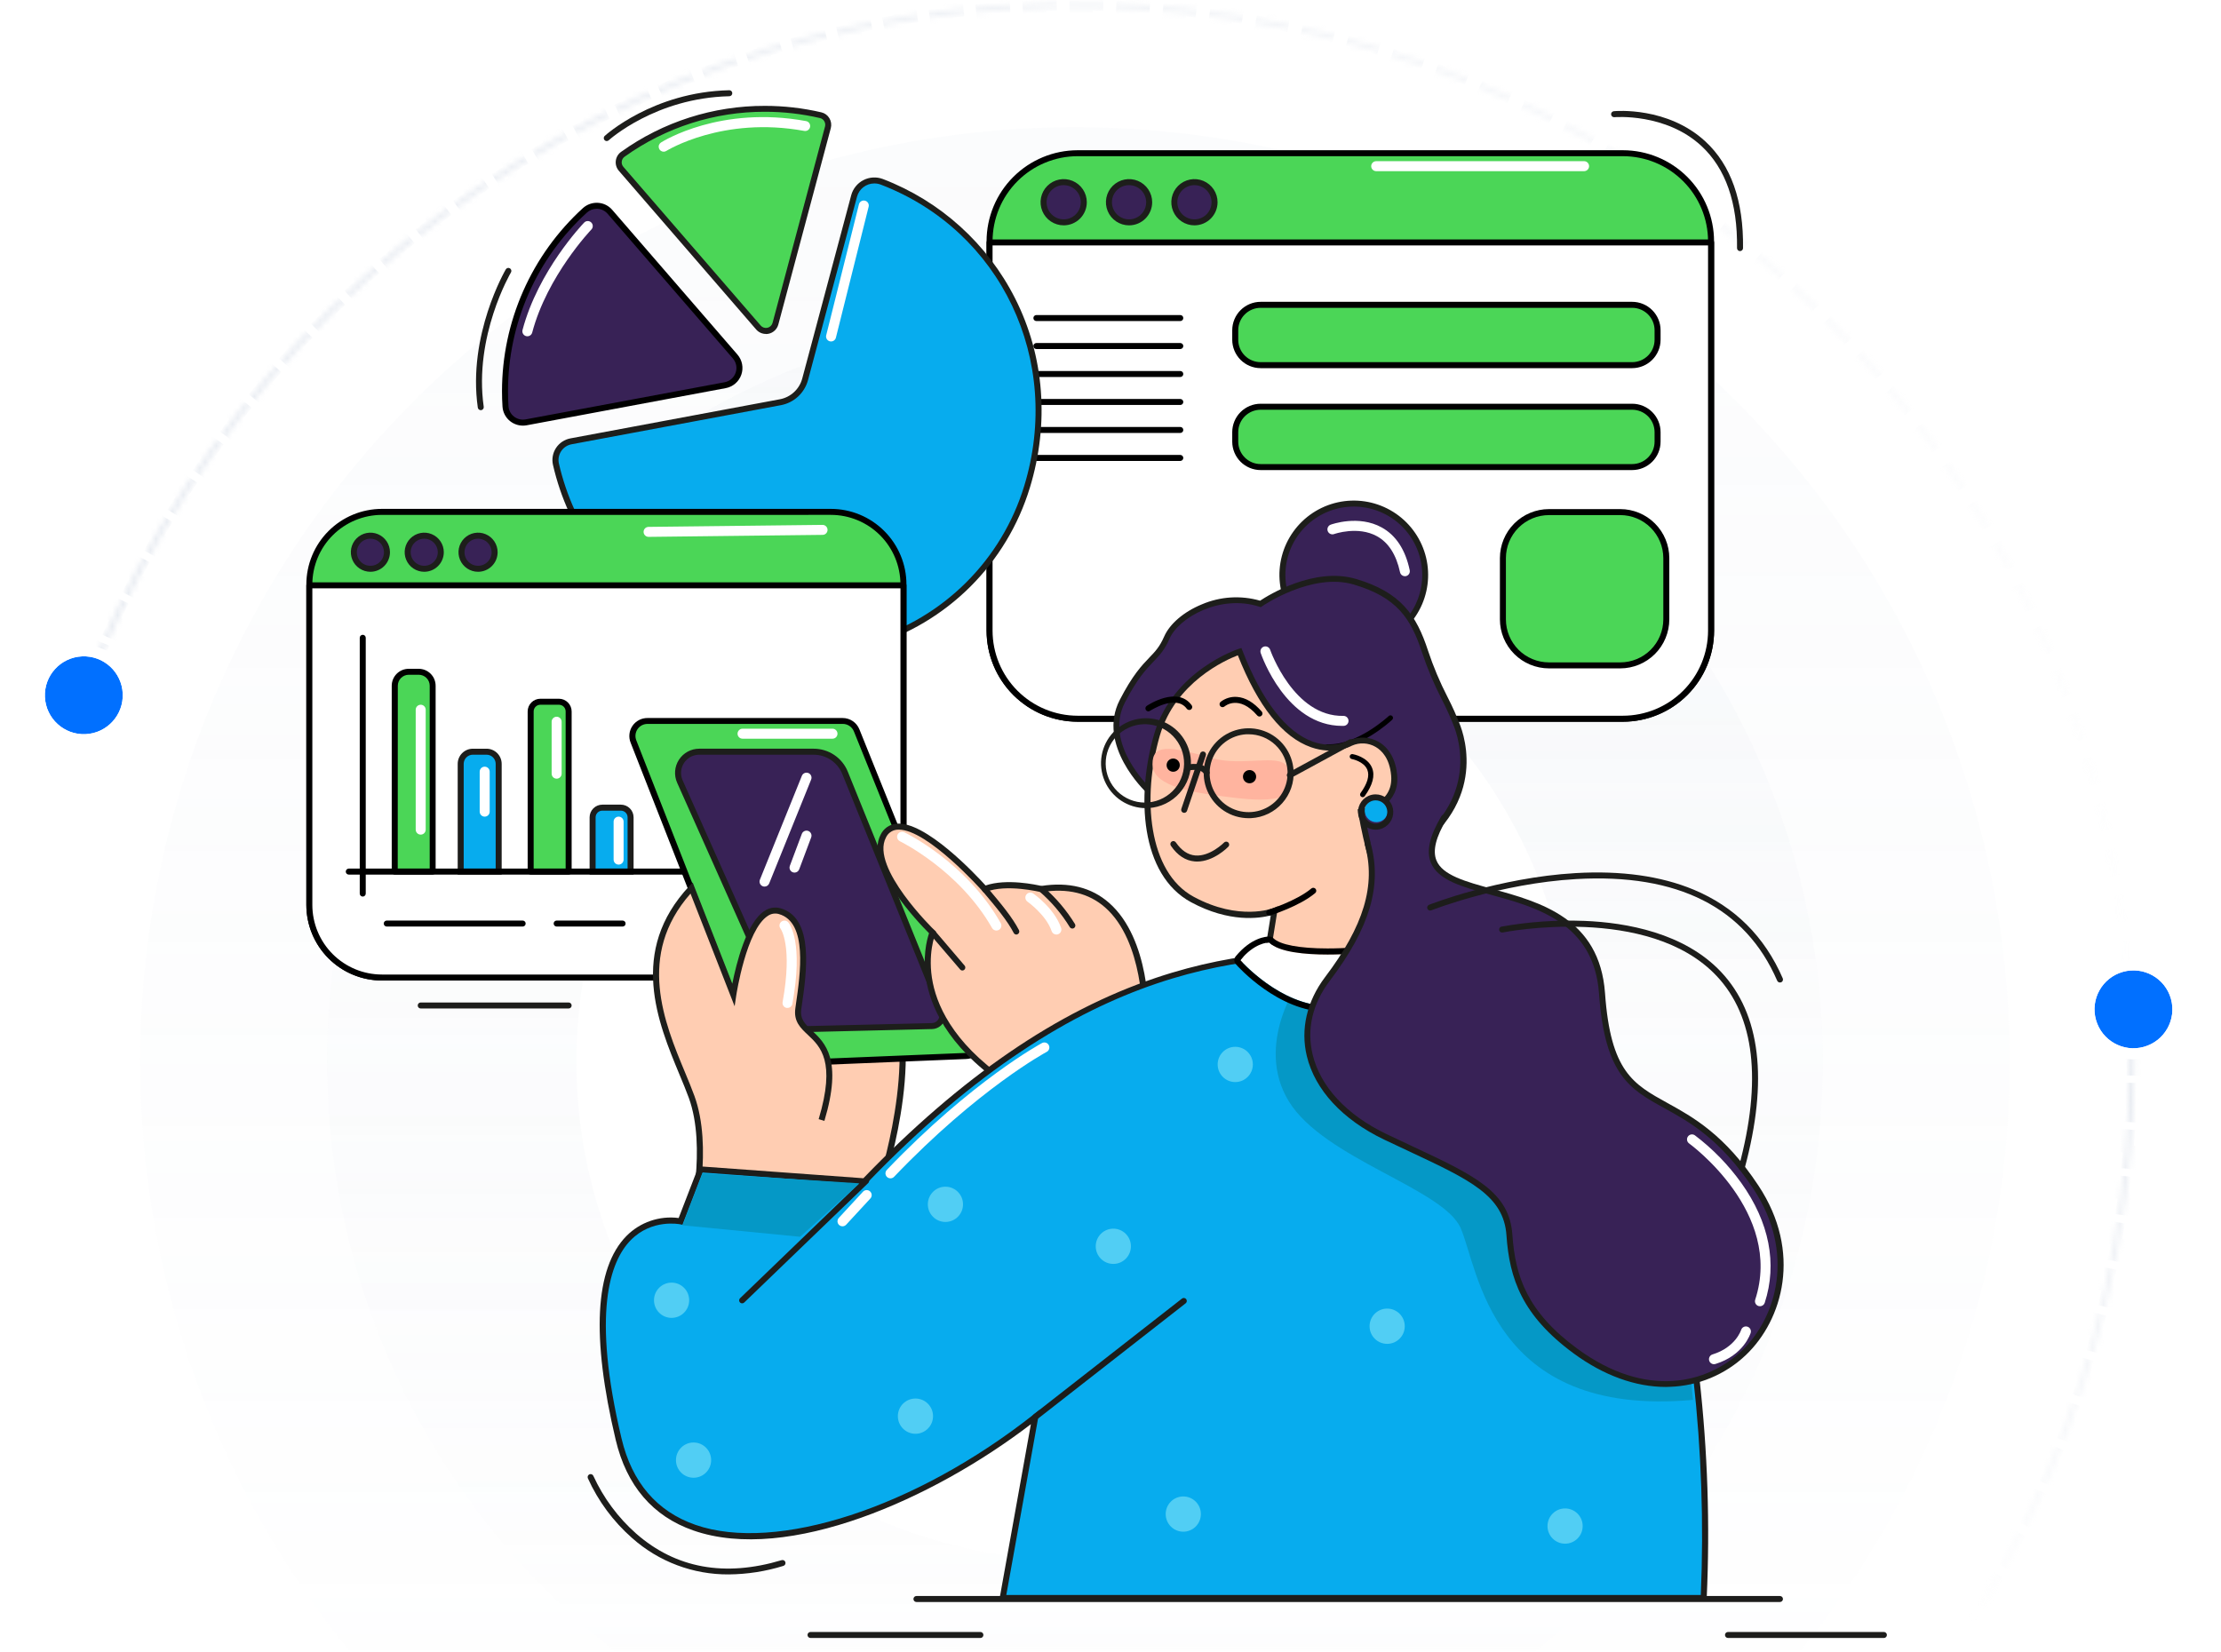 <svg width="406" height="302" viewBox="0 0 406 302" fill="none" xmlns="http://www.w3.org/2000/svg">
<mask id="mask0_14052_2903" style="mask-type:alpha" maskUnits="userSpaceOnUse" x="0" y="0" width="406" height="302">
<rect width="405.823" height="301.875" fill="#D9D9D9"/>
</mask>
<g mask="url(#mask0_14052_2903)">
<g opacity="0.5">
<mask id="path-2-inside-1_14052_2903" fill="white">
<path d="M389.977 202.564C391.993 156.308 377.369 110.86 348.757 74.459C320.144 38.057 279.437 13.112 234.013 4.144C188.59 -4.824 141.456 2.78 101.157 25.576C60.857 48.372 30.059 84.853 14.344 128.405L15.184 128.708C30.826 85.357 61.482 49.044 101.596 26.353C141.71 3.662 188.626 -3.907 233.84 5.02C279.055 13.946 319.574 38.777 348.055 75.01C376.535 111.244 391.092 156.482 389.085 202.526L389.977 202.564Z"/>
</mask>
<path d="M389.977 202.564C391.993 156.308 377.369 110.86 348.757 74.459C320.144 38.057 279.437 13.112 234.013 4.144C188.59 -4.824 141.456 2.78 101.157 25.576C60.857 48.372 30.059 84.853 14.344 128.405L15.184 128.708C30.826 85.357 61.482 49.044 101.596 26.353C141.71 3.662 188.626 -3.907 233.84 5.02C279.055 13.946 319.574 38.777 348.055 75.01C376.535 111.244 391.092 156.482 389.085 202.526L389.977 202.564Z" stroke="url(#paint0_linear_14052_2903)" stroke-width="2.848" stroke-dasharray="4.27 4.27" mask="url(#path-2-inside-1_14052_2903)"/>
</g>
<g opacity="0.5">
<mask id="path-3-inside-2_14052_2903" fill="white">
<path d="M14.604 260.573C30.489 304.063 61.43 340.423 101.819 363.061C142.207 385.7 189.37 393.119 234.758 383.973C280.146 374.828 320.756 349.723 349.225 313.21C377.695 276.697 392.141 231.192 389.944 184.944L389.052 184.986C391.239 231.021 376.86 276.316 348.521 312.661C320.183 349.006 279.761 373.995 234.582 383.098C189.403 392.201 142.457 384.817 102.255 362.282C62.053 339.748 31.254 303.556 15.443 260.266L14.604 260.573Z"/>
</mask>
<path d="M14.604 260.573C30.489 304.063 61.43 340.423 101.819 363.061C142.207 385.7 189.37 393.119 234.758 383.973C280.146 374.828 320.756 349.723 349.225 313.21C377.695 276.697 392.141 231.192 389.944 184.944L389.052 184.986C391.239 231.021 376.86 276.316 348.521 312.661C320.183 349.006 279.761 373.995 234.582 383.098C189.403 392.201 142.457 384.817 102.255 362.282C62.053 339.748 31.254 303.556 15.443 260.266L14.604 260.573Z" stroke="url(#paint1_linear_14052_2903)" stroke-width="2.848" stroke-dasharray="4.27 4.27" mask="url(#path-3-inside-2_14052_2903)"/>
</g>
<circle opacity="0.08" cx="196.502" cy="194.133" r="170.873" fill="url(#paint2_linear_14052_2903)"/>
<circle opacity="0.1" cx="196.503" cy="194.132" r="136.698" fill="url(#paint3_linear_14052_2903)"/>
<circle cx="196.503" cy="194.134" r="91.132" fill="white"/>
<g filter="url(#filter0_d_14052_2903)">
<circle cx="15.322" cy="125.091" r="7.12" transform="rotate(-2.504 15.322 125.091)" fill="#0170FF"/>
<circle cx="15.322" cy="125.091" r="8.138" transform="rotate(-2.504 15.322 125.091)" stroke="white" stroke-width="2.037"/>
</g>
<g filter="url(#filter1_d_14052_2903)">
<circle cx="389.995" cy="182.517" r="7.12" transform="rotate(-15.735 389.995 182.517)" fill="#0170FF"/>
<circle cx="389.995" cy="182.517" r="8.138" transform="rotate(-15.735 389.995 182.517)" stroke="white" stroke-width="2.037"/>
</g>
</g>
<path d="M197.002 131.417H296.671C305.568 131.417 312.781 124.204 312.781 115.306V44.127C312.781 35.23 305.568 28.017 296.671 28.017L197.002 28.017C188.104 28.017 180.891 35.23 180.891 44.127V115.306C180.891 124.204 188.104 131.417 197.002 131.417Z" fill="#4BD657"/>
<path d="M296.671 131.965H196.999C192.583 131.959 188.349 130.202 185.227 127.079C182.104 123.956 180.349 119.722 180.344 115.306V44.127C180.349 39.711 182.104 35.477 185.227 32.355C188.349 29.232 192.583 27.475 196.999 27.469H296.671C301.088 27.474 305.322 29.23 308.445 32.353C311.568 35.476 313.325 39.711 313.33 44.127V115.306C313.325 119.723 311.568 123.957 308.445 127.08C305.322 130.203 301.088 131.96 296.671 131.965ZM196.999 28.558C192.873 28.563 188.919 30.205 186.002 33.122C183.085 36.04 181.445 39.995 181.44 44.12V115.299C181.444 119.425 183.084 123.38 186.001 126.298C188.918 129.215 192.873 130.857 196.999 130.861H296.671C300.798 130.857 304.754 129.217 307.671 126.299C310.589 123.381 312.23 119.425 312.234 115.299V44.12C312.229 39.994 310.588 36.038 307.67 33.121C304.753 30.203 300.797 28.562 296.671 28.558H196.999Z" fill="black"/>
<path d="M312.773 44.332V115.307C312.773 119.579 311.076 123.677 308.054 126.698C305.033 129.719 300.936 131.417 296.663 131.417H196.997C194.882 131.417 192.787 131 190.833 130.19C188.878 129.381 187.103 128.194 185.607 126.698C184.111 125.202 182.925 123.426 182.116 121.471C181.306 119.517 180.89 117.422 180.891 115.307V44.332H312.773Z" fill="white"/>
<path d="M296.671 131.965H196.999C192.583 131.959 188.349 130.202 185.227 127.079C182.104 123.956 180.349 119.722 180.344 115.307V44.332C180.344 44.186 180.402 44.047 180.504 43.944C180.607 43.842 180.746 43.784 180.892 43.784H312.8C312.946 43.784 313.085 43.842 313.188 43.944C313.29 44.047 313.348 44.186 313.348 44.332V115.307C313.343 119.726 311.584 123.963 308.457 127.087C305.33 130.21 301.091 131.965 296.671 131.965ZM181.44 44.88V115.307C181.444 119.432 183.084 123.387 186.001 126.305C188.918 129.223 192.873 130.864 196.999 130.869H296.671C300.798 130.865 304.754 129.224 307.671 126.306C310.589 123.389 312.23 119.433 312.234 115.307V44.88H181.44Z" fill="black"/>
<path d="M194.445 40.656C196.475 40.656 198.121 39.01 198.121 36.98C198.121 34.95 196.475 33.304 194.445 33.304C192.415 33.304 190.77 34.95 190.77 36.98C190.77 39.01 192.415 40.656 194.445 40.656Z" fill="#382256"/>
<path d="M194.446 41.204C193.61 41.205 192.792 40.957 192.096 40.493C191.4 40.029 190.858 39.369 190.537 38.596C190.217 37.823 190.133 36.973 190.296 36.153C190.459 35.332 190.862 34.578 191.453 33.987C192.045 33.396 192.798 32.993 193.619 32.83C194.439 32.667 195.289 32.751 196.062 33.071C196.835 33.392 197.495 33.934 197.959 34.63C198.423 35.326 198.671 36.144 198.67 36.98C198.669 38.1 198.224 39.174 197.432 39.966C196.64 40.758 195.566 41.203 194.446 41.204ZM194.446 33.849C193.827 33.848 193.221 34.031 192.706 34.375C192.19 34.718 191.788 35.207 191.55 35.779C191.313 36.351 191.251 36.981 191.371 37.589C191.491 38.196 191.789 38.755 192.227 39.193C192.665 39.631 193.223 39.93 193.83 40.051C194.438 40.172 195.068 40.111 195.64 39.873C196.213 39.637 196.702 39.235 197.046 38.72C197.39 38.205 197.574 37.599 197.574 36.98C197.571 36.152 197.241 35.358 196.655 34.773C196.069 34.187 195.275 33.858 194.446 33.856V33.849Z" fill="#1D1E1B"/>
<path d="M230.444 66.767L298.368 66.767C300.93 66.767 303.008 64.69 303.008 62.127V60.38C303.008 57.817 300.93 55.74 298.368 55.74L230.444 55.74C227.881 55.74 225.803 57.817 225.803 60.38V62.127C225.803 64.69 227.881 66.767 230.444 66.767Z" fill="#4BD657"/>
<path d="M298.366 67.315H230.442C229.067 67.313 227.748 66.766 226.775 65.793C225.803 64.821 225.256 63.502 225.254 62.127V60.38C225.255 59.004 225.802 57.684 226.774 56.711C227.747 55.737 229.066 55.19 230.442 55.188H298.366C299.742 55.19 301.061 55.737 302.034 56.711C303.007 57.684 303.554 59.004 303.554 60.38V62.127C303.553 63.502 303.006 64.821 302.033 65.793C301.06 66.766 299.742 67.313 298.366 67.315ZM230.442 56.284C229.357 56.286 228.317 56.718 227.549 57.486C226.782 58.254 226.351 59.295 226.35 60.38V62.127C226.351 63.212 226.782 64.252 227.55 65.019C228.317 65.787 229.357 66.218 230.442 66.219H298.366C299.451 66.217 300.49 65.785 301.258 65.018C302.025 64.251 302.456 63.212 302.458 62.127V60.38C302.457 59.295 302.026 58.254 301.259 57.486C300.492 56.718 299.452 56.286 298.366 56.284H230.442Z" fill="black"/>
<path d="M230.444 85.402L298.368 85.402C300.93 85.402 303.008 83.325 303.008 80.762V79.015C303.008 76.452 300.93 74.375 298.368 74.375L230.444 74.375C227.881 74.375 225.803 76.452 225.803 79.015V80.762C225.803 83.325 227.881 85.402 230.444 85.402Z" fill="#4BD657"/>
<path d="M298.366 85.95H230.442C229.067 85.948 227.748 85.401 226.775 84.428C225.803 83.456 225.256 82.137 225.254 80.762V79.015C225.255 77.639 225.802 76.319 226.774 75.346C227.747 74.373 229.066 73.825 230.442 73.823H298.366C299.742 73.825 301.061 74.373 302.034 75.346C303.007 76.319 303.554 77.639 303.554 79.015V80.762C303.553 82.137 303.006 83.456 302.033 84.428C301.06 85.401 299.742 85.948 298.366 85.95ZM230.442 74.919C229.357 74.921 228.317 75.353 227.549 76.121C226.782 76.889 226.351 77.93 226.35 79.015V80.762C226.351 81.847 226.782 82.887 227.55 83.654C228.317 84.422 229.357 84.853 230.442 84.854H298.366C299.451 84.852 300.49 84.42 301.258 83.653C302.025 82.886 302.456 81.847 302.458 80.762V79.015C302.457 77.93 302.026 76.889 301.259 76.121C300.492 75.353 299.452 74.921 298.366 74.919H230.442Z" fill="black"/>
<path d="M206.395 40.656C208.425 40.656 210.071 39.01 210.071 36.98C210.071 34.95 208.425 33.304 206.395 33.304C204.365 33.304 202.719 34.95 202.719 36.98C202.719 39.01 204.365 40.656 206.395 40.656Z" fill="#382256"/>
<path d="M206.395 41.204C205.559 41.205 204.741 40.957 204.045 40.493C203.35 40.029 202.807 39.369 202.487 38.596C202.166 37.823 202.082 36.973 202.245 36.153C202.408 35.332 202.811 34.578 203.402 33.987C203.994 33.396 204.747 32.993 205.568 32.83C206.388 32.667 207.239 32.751 208.011 33.071C208.784 33.392 209.444 33.934 209.908 34.63C210.373 35.326 210.62 36.144 210.619 36.98C210.618 38.1 210.173 39.174 209.381 39.966C208.589 40.758 207.515 41.203 206.395 41.204ZM206.395 33.849C205.776 33.848 205.17 34.031 204.655 34.375C204.139 34.718 203.737 35.207 203.5 35.779C203.262 36.351 203.199 36.981 203.32 37.589C203.44 38.196 203.738 38.755 204.176 39.193C204.614 39.631 205.172 39.93 205.78 40.051C206.387 40.172 207.017 40.111 207.589 39.873C208.162 39.637 208.651 39.235 208.995 38.72C209.34 38.205 209.523 37.599 209.523 36.98C209.52 36.152 209.19 35.358 208.603 34.773C208.017 34.187 207.224 33.858 206.395 33.856V33.849Z" fill="#1D1E1B"/>
<path d="M218.348 40.656C220.378 40.656 222.024 39.01 222.024 36.98C222.024 34.95 220.378 33.304 218.348 33.304C216.318 33.304 214.672 34.95 214.672 36.98C214.672 39.01 216.318 40.656 218.348 40.656Z" fill="#382256"/>
<path d="M218.349 41.204C217.512 41.205 216.694 40.957 215.998 40.493C215.303 40.029 214.76 39.369 214.44 38.596C214.119 37.823 214.035 36.973 214.198 36.153C214.361 35.332 214.764 34.578 215.355 33.987C215.947 33.396 216.701 32.993 217.521 32.83C218.341 32.667 219.192 32.751 219.964 33.071C220.737 33.392 221.397 33.934 221.862 34.63C222.326 35.326 222.573 36.144 222.572 36.98C222.57 38.1 222.125 39.173 221.333 39.965C220.541 40.757 219.468 41.202 218.349 41.204ZM218.349 33.849C217.729 33.848 217.123 34.031 216.608 34.375C216.092 34.718 215.69 35.207 215.453 35.779C215.215 36.351 215.153 36.981 215.273 37.589C215.393 38.196 215.691 38.755 216.129 39.193C216.567 39.631 217.125 39.93 217.733 40.051C218.34 40.172 218.97 40.111 219.542 39.873C220.115 39.637 220.604 39.235 220.948 38.72C221.292 38.205 221.476 37.599 221.476 36.98C221.472 36.152 221.141 35.359 220.556 34.774C219.97 34.189 219.177 33.859 218.349 33.856V33.849Z" fill="#1D1E1B"/>
<path d="M283.149 121.664H296.183C300.832 121.664 304.602 117.895 304.602 113.246V102.05C304.602 97.4 300.832 93.631 296.183 93.631H283.149C278.5 93.631 274.73 97.4 274.73 102.05V113.246C274.73 117.895 278.5 121.664 283.149 121.664Z" fill="#4BD657"/>
<path d="M296.184 122.212H283.15C280.774 122.21 278.495 121.266 276.813 119.585C275.132 117.905 274.186 115.626 274.184 113.249V102.05C274.186 99.673 275.132 97.394 276.813 95.714C278.495 94.034 280.774 93.089 283.15 93.087H296.184C298.561 93.089 300.84 94.034 302.521 95.714C304.202 97.394 305.148 99.673 305.151 102.05V113.249C305.148 115.626 304.202 117.905 302.521 119.585C300.84 121.266 298.561 122.21 296.184 122.212ZM283.15 94.183C281.064 94.185 279.064 95.014 277.588 96.489C276.113 97.964 275.283 99.964 275.28 102.05V113.249C275.283 115.335 276.113 117.335 277.588 118.81C279.064 120.285 281.064 121.114 283.15 121.116H296.184C298.27 121.114 300.271 120.285 301.746 118.81C303.222 117.335 304.052 115.335 304.055 113.249V102.05C304.052 99.964 303.222 97.964 301.746 96.489C300.271 95.014 298.27 94.185 296.184 94.183H283.15Z" fill="black"/>
<path d="M215.759 58.703H189.45C189.305 58.703 189.166 58.645 189.063 58.542C188.96 58.439 188.902 58.3 188.902 58.154C188.902 58.009 188.96 57.87 189.063 57.767C189.166 57.664 189.305 57.606 189.45 57.606H215.759C215.904 57.606 216.044 57.664 216.147 57.767C216.249 57.87 216.307 58.009 216.307 58.154C216.307 58.3 216.249 58.439 216.147 58.542C216.044 58.645 215.904 58.703 215.759 58.703Z" fill="black"/>
<path d="M215.759 63.818H189.45C189.305 63.818 189.166 63.761 189.063 63.658C188.96 63.555 188.902 63.416 188.902 63.27C188.902 63.125 188.96 62.986 189.063 62.883C189.166 62.78 189.305 62.722 189.45 62.722H215.759C215.904 62.722 216.044 62.78 216.147 62.883C216.249 62.986 216.307 63.125 216.307 63.27C216.307 63.416 216.249 63.555 216.147 63.658C216.044 63.761 215.904 63.818 215.759 63.818Z" fill="black"/>
<path d="M215.759 68.934H189.45C189.305 68.934 189.166 68.876 189.063 68.773C188.96 68.671 188.902 68.531 188.902 68.386C188.902 68.24 188.96 68.101 189.063 67.998C189.166 67.895 189.305 67.838 189.45 67.838H215.759C215.904 67.838 216.044 67.895 216.147 67.998C216.249 68.101 216.307 68.24 216.307 68.386C216.307 68.531 216.249 68.671 216.147 68.773C216.044 68.876 215.904 68.934 215.759 68.934Z" fill="black"/>
<path d="M215.759 74.049H189.45C189.305 74.049 189.166 73.992 189.063 73.889C188.96 73.786 188.902 73.647 188.902 73.501C188.902 73.356 188.96 73.216 189.063 73.114C189.166 73.011 189.305 72.953 189.45 72.953H215.759C215.904 72.953 216.044 73.011 216.147 73.114C216.249 73.216 216.307 73.356 216.307 73.501C216.307 73.647 216.249 73.786 216.147 73.889C216.044 73.992 215.904 74.049 215.759 74.049Z" fill="black"/>
<path d="M215.759 79.165H189.45C189.305 79.165 189.166 79.107 189.063 79.004C188.96 78.902 188.902 78.762 188.902 78.617C188.902 78.472 188.96 78.332 189.063 78.229C189.166 78.127 189.305 78.069 189.45 78.069H215.759C215.904 78.069 216.044 78.127 216.147 78.229C216.249 78.332 216.307 78.472 216.307 78.617C216.307 78.762 216.249 78.902 216.147 79.004C216.044 79.107 215.904 79.165 215.759 79.165Z" fill="black"/>
<path d="M215.759 84.281H189.45C189.305 84.281 189.166 84.223 189.063 84.12C188.96 84.017 188.902 83.878 188.902 83.732C188.902 83.587 188.96 83.448 189.063 83.345C189.166 83.242 189.305 83.184 189.45 83.184H215.759C215.904 83.184 216.044 83.242 216.147 83.345C216.249 83.448 216.307 83.587 216.307 83.732C216.307 83.878 216.249 84.017 216.147 84.12C216.044 84.223 215.904 84.281 215.759 84.281Z" fill="black"/>
<path d="M318.071 45.914C317.999 45.913 317.928 45.898 317.862 45.869C317.796 45.841 317.736 45.8 317.686 45.748C317.636 45.697 317.596 45.636 317.569 45.569C317.543 45.502 317.529 45.43 317.53 45.358C317.643 37.071 315.448 30.787 311.004 26.676C304.475 20.639 295.201 21.421 295.11 21.429C294.964 21.442 294.82 21.397 294.707 21.304C294.595 21.211 294.524 21.077 294.51 20.932C294.497 20.786 294.542 20.642 294.635 20.529C294.728 20.417 294.862 20.346 295.007 20.332C295.406 20.292 304.844 19.488 311.739 25.857C316.427 30.183 318.743 36.75 318.626 45.366C318.626 45.438 318.612 45.51 318.584 45.577C318.556 45.644 318.515 45.705 318.463 45.756C318.412 45.807 318.35 45.847 318.283 45.874C318.216 45.901 318.144 45.915 318.071 45.914Z" fill="#1D1D1B"/>
<path d="M289.571 31.298H251.57C251.327 31.298 251.095 31.202 250.924 31.03C250.753 30.859 250.656 30.627 250.656 30.384C250.656 30.142 250.753 29.91 250.924 29.739C251.095 29.567 251.327 29.471 251.57 29.471H289.571C289.813 29.471 290.046 29.567 290.217 29.739C290.388 29.91 290.485 30.142 290.485 30.384C290.485 30.627 290.388 30.859 290.217 31.03C290.046 31.202 289.813 31.298 289.571 31.298Z" fill="white"/>
<path d="M156.133 35.829L147.177 69.361C146.896 70.413 146.324 71.364 145.525 72.104C144.726 72.844 143.734 73.342 142.664 73.541L104.378 80.692C103.918 80.778 103.481 80.955 103.091 81.213C102.701 81.472 102.368 81.806 102.11 82.196C101.853 82.586 101.677 83.024 101.592 83.484C101.508 83.944 101.517 84.416 101.619 84.873C107.075 108.989 132.049 125.724 159.074 117.564C165.829 115.532 171.978 111.865 176.976 106.888C181.975 101.91 185.668 95.777 187.729 89.031C195.296 64.279 181.977 41.215 161.182 33.242C160.683 33.051 160.148 32.968 159.614 32.997C159.08 33.027 158.558 33.168 158.082 33.412C157.606 33.656 157.186 33.997 156.85 34.413C156.515 34.83 156.27 35.312 156.133 35.829Z" fill="#07ACEE"/>
<path d="M145.186 120.199C137.203 120.216 129.359 118.105 122.462 114.082C117.098 110.954 112.434 106.758 108.756 101.755C105.079 96.751 102.467 91.046 101.083 84.993C100.964 84.465 100.953 83.918 101.05 83.385C101.148 82.852 101.352 82.345 101.651 81.893C101.949 81.441 102.336 81.054 102.788 80.756C103.24 80.457 103.747 80.253 104.28 80.155L142.563 73.004C143.53 72.821 144.426 72.369 145.149 71.701C145.871 71.032 146.391 70.173 146.648 69.223L155.604 35.686C155.764 35.097 156.045 34.547 156.43 34.072C156.815 33.598 157.294 33.209 157.838 32.931C158.382 32.652 158.978 32.491 159.588 32.456C160.198 32.422 160.809 32.515 161.381 32.73C171.886 36.755 180.515 44.551 185.581 54.596C190.908 65.126 191.855 77.411 188.256 89.188C186.172 96.022 182.432 102.235 177.37 107.277C172.307 112.318 166.078 116.032 159.236 118.087C154.681 119.476 149.948 120.187 145.186 120.199ZM159.824 33.542C159.103 33.541 158.402 33.779 157.83 34.218C157.258 34.658 156.848 35.274 156.663 35.971L147.704 69.504C147.394 70.654 146.766 71.694 145.892 72.504C145.018 73.313 143.934 73.86 142.764 74.082L104.496 81.233C104.108 81.304 103.738 81.452 103.409 81.669C103.081 81.886 102.799 82.168 102.582 82.496C102.364 82.825 102.216 83.194 102.144 83.582C102.073 83.97 102.081 84.368 102.168 84.752C103.519 90.658 106.067 96.225 109.655 101.107C113.243 105.989 117.795 110.083 123.028 113.136C133.775 119.399 146.527 120.784 158.933 117.038C165.603 115.035 171.674 111.416 176.609 106.502C181.544 101.588 185.19 95.531 187.222 88.87C194.252 65.876 182.979 42.18 161.001 33.754C160.625 33.611 160.226 33.539 159.824 33.542Z" fill="#1D1E1B"/>
<path d="M113.539 30.863L138.646 59.887C138.86 60.135 139.138 60.32 139.45 60.422C139.762 60.524 140.095 60.539 140.415 60.466C140.735 60.393 141.028 60.234 141.264 60.006C141.501 59.779 141.67 59.491 141.755 59.174L151.343 23.277C151.406 23.045 151.422 22.802 151.389 22.564C151.356 22.325 151.276 22.095 151.153 21.888C151.03 21.681 150.867 21.5 150.673 21.358C150.479 21.215 150.258 21.112 150.024 21.056C143.832 19.611 137.404 19.502 131.167 20.735C124.929 21.968 119.026 24.515 113.85 28.207C113.645 28.353 113.473 28.541 113.344 28.758C113.216 28.975 113.135 29.216 113.106 29.466C113.077 29.716 113.1 29.97 113.175 30.211C113.249 30.451 113.373 30.674 113.539 30.863Z" fill="#4BD657"/>
<path d="M140.009 61.059C139.671 61.06 139.337 60.988 139.03 60.848C138.723 60.708 138.45 60.503 138.229 60.248L113.123 31.225C112.908 30.976 112.748 30.685 112.653 30.371C112.557 30.057 112.528 29.726 112.568 29.4C112.608 29.074 112.714 28.76 112.882 28.478C113.05 28.195 113.275 27.951 113.543 27.761C121.207 22.269 130.405 19.329 139.833 19.357C143.306 19.356 146.767 19.753 150.149 20.541C150.452 20.611 150.738 20.742 150.989 20.926C151.24 21.11 151.452 21.343 151.61 21.611C151.774 21.883 151.881 22.184 151.926 22.498C151.971 22.812 151.951 23.132 151.87 23.438L142.281 59.331C142.149 59.833 141.853 60.277 141.441 60.593C141.03 60.909 140.524 61.08 140.005 61.078L140.009 61.059ZM113.952 30.505L139.059 59.528C139.208 59.702 139.401 59.831 139.619 59.902C139.836 59.974 140.069 59.984 140.292 59.933C140.515 59.882 140.72 59.771 140.884 59.612C141.049 59.453 141.166 59.252 141.225 59.031L150.813 23.139C150.857 22.974 150.868 22.803 150.844 22.635C150.82 22.466 150.762 22.305 150.675 22.159C150.591 22.017 150.479 21.892 150.346 21.794C150.213 21.696 150.061 21.627 149.9 21.589C146.599 20.821 143.222 20.433 139.833 20.435C130.631 20.414 121.656 23.289 114.179 28.652C114.034 28.754 113.912 28.886 113.822 29.038C113.732 29.191 113.676 29.361 113.656 29.537C113.634 29.71 113.649 29.886 113.7 30.053C113.751 30.22 113.837 30.374 113.952 30.505Z" fill="#1D1D1B"/>
<path d="M111.502 38.73C111.222 38.407 110.879 38.143 110.495 37.954C110.111 37.765 109.692 37.655 109.265 37.63C108.838 37.606 108.409 37.667 108.006 37.811C107.603 37.955 107.232 38.178 106.917 38.467C102.31 42.649 98.629 47.749 96.112 53.44C93.594 59.13 92.296 65.284 92.301 71.506C92.301 72.444 92.33 73.378 92.389 74.309C92.418 74.759 92.544 75.198 92.756 75.597C92.968 75.996 93.262 76.345 93.619 76.621C93.976 76.897 94.388 77.095 94.828 77.2C95.267 77.305 95.723 77.316 96.167 77.232L132.545 70.439C133.098 70.336 133.614 70.088 134.041 69.721C134.468 69.354 134.789 68.881 134.975 68.35C135.16 67.819 135.202 67.248 135.096 66.696C134.991 66.143 134.741 65.628 134.372 65.203L111.502 38.73Z" fill="#382256"/>
<path d="M95.591 77.824C94.754 77.824 93.94 77.545 93.278 77.031C92.865 76.709 92.524 76.302 92.279 75.839C92.034 75.375 91.89 74.865 91.857 74.342C91.795 73.403 91.766 72.449 91.766 71.506C91.773 65.211 93.09 58.986 95.635 53.228C98.18 47.47 101.896 42.305 106.546 38.061C106.918 37.722 107.354 37.461 107.828 37.293C108.303 37.126 108.806 37.055 109.308 37.086C109.807 37.113 110.296 37.242 110.744 37.462C111.192 37.684 111.591 37.993 111.917 38.372L134.806 64.834C135.238 65.332 135.53 65.936 135.654 66.584C135.778 67.231 135.729 67.901 135.511 68.523C135.293 69.146 134.915 69.7 134.415 70.129C133.914 70.559 133.309 70.848 132.661 70.969L96.282 77.762C96.054 77.804 95.823 77.825 95.591 77.824ZM109.078 38.175C108.414 38.174 107.773 38.423 107.284 38.873C102.746 43.013 99.12 48.053 96.637 53.671C94.154 59.29 92.868 65.364 92.862 71.506C92.862 72.427 92.891 73.355 92.95 74.272C92.974 74.641 93.076 75 93.249 75.326C93.422 75.653 93.663 75.939 93.954 76.165C94.252 76.397 94.595 76.564 94.962 76.653C95.328 76.743 95.71 76.753 96.081 76.684L132.46 69.891C132.918 69.805 133.345 69.599 133.699 69.295C134.052 68.991 134.319 68.599 134.473 68.159C134.627 67.719 134.662 67.246 134.575 66.788C134.487 66.33 134.281 65.903 133.976 65.55L111.073 39.088C110.842 38.821 110.56 38.602 110.243 38.446C109.926 38.29 109.581 38.199 109.228 38.178L109.078 38.175Z" fill="black"/>
<path d="M121.323 27.739C121.125 27.74 120.932 27.676 120.773 27.558C120.615 27.439 120.499 27.272 120.443 27.082C120.387 26.892 120.395 26.689 120.465 26.504C120.535 26.318 120.663 26.161 120.83 26.055C121.268 25.777 131.722 19.269 147.35 22.141C147.589 22.185 147.8 22.321 147.938 22.521C148.075 22.72 148.128 22.966 148.085 23.204C148.041 23.443 147.904 23.654 147.705 23.792C147.506 23.93 147.26 23.982 147.021 23.939C132.131 21.202 121.911 27.531 121.809 27.593C121.664 27.687 121.496 27.738 121.323 27.739Z" fill="white"/>
<path d="M96.402 61.487C96.323 61.488 96.245 61.478 96.169 61.458C95.934 61.395 95.735 61.242 95.613 61.033C95.491 60.823 95.457 60.574 95.518 60.34C98.386 49.513 106.444 41.054 106.783 40.7C106.867 40.613 106.966 40.544 107.076 40.495C107.186 40.447 107.305 40.421 107.425 40.419C107.545 40.416 107.665 40.438 107.776 40.481C107.888 40.525 107.99 40.591 108.077 40.674C108.163 40.757 108.233 40.857 108.281 40.967C108.329 41.077 108.355 41.195 108.358 41.315C108.36 41.435 108.339 41.555 108.295 41.667C108.251 41.779 108.186 41.881 108.103 41.968C108.019 42.052 100.027 50.448 97.287 60.807C97.234 61.002 97.12 61.174 96.96 61.297C96.8 61.42 96.604 61.487 96.402 61.487Z" fill="white"/>
<path d="M151.917 62.433C151.842 62.434 151.767 62.425 151.694 62.408C151.461 62.349 151.261 62.201 151.137 61.996C151.012 61.791 150.973 61.545 151.028 61.312L157.021 37.338C157.084 37.108 157.235 36.911 157.441 36.791C157.647 36.67 157.892 36.635 158.123 36.693C158.355 36.751 158.554 36.897 158.68 37.1C158.805 37.303 158.846 37.547 158.793 37.78L152.801 61.754C152.749 61.949 152.634 62.121 152.474 62.244C152.314 62.367 152.118 62.434 151.917 62.433Z" fill="white"/>
<path d="M87.885 74.999C87.753 74.999 87.626 74.952 87.527 74.866C87.428 74.78 87.363 74.661 87.344 74.532C85.447 61.246 92.393 49.374 92.459 49.254C92.534 49.129 92.655 49.038 92.796 49.002C92.937 48.967 93.087 48.989 93.212 49.063C93.337 49.138 93.427 49.259 93.463 49.401C93.499 49.542 93.476 49.691 93.402 49.816C93.332 49.929 86.584 61.483 88.425 74.375C88.435 74.446 88.432 74.518 88.414 74.588C88.396 74.658 88.365 74.724 88.322 74.781C88.279 74.839 88.225 74.888 88.163 74.924C88.101 74.961 88.032 74.985 87.961 74.996L87.885 74.999Z" fill="#1D1D1B"/>
<path d="M110.912 25.795C110.802 25.794 110.696 25.759 110.606 25.697C110.516 25.634 110.447 25.546 110.408 25.444C110.368 25.342 110.36 25.23 110.385 25.123C110.41 25.017 110.466 24.919 110.547 24.845C110.634 24.765 119.375 16.806 133.3 16.5C133.373 16.497 133.445 16.508 133.513 16.534C133.581 16.559 133.643 16.599 133.695 16.649C133.748 16.699 133.79 16.759 133.818 16.826C133.847 16.892 133.862 16.964 133.863 17.037C133.864 17.109 133.851 17.18 133.825 17.247C133.799 17.314 133.76 17.375 133.71 17.427C133.66 17.479 133.6 17.521 133.534 17.55C133.468 17.579 133.398 17.594 133.326 17.596C119.832 17.903 111.376 25.572 111.292 25.634C111.191 25.735 111.055 25.793 110.912 25.795Z" fill="#1D1D1B"/>
<path d="M69.813 178.739H151.889C159.214 178.739 165.152 172.801 165.152 165.475V106.862C165.152 99.536 159.214 93.598 151.889 93.598L69.813 93.598C62.487 93.598 56.549 99.536 56.549 106.862L56.549 165.475C56.549 172.801 62.487 178.739 69.813 178.739Z" fill="#4BD657"/>
<path d="M151.887 179.284H69.812C66.15 179.279 62.639 177.822 60.049 175.232C57.46 172.642 56.004 169.13 56 165.468V106.862C56.004 103.2 57.46 99.688 60.049 97.098C62.639 94.508 66.15 93.051 69.812 93.046H151.887C155.55 93.051 159.061 94.508 161.65 97.098C164.239 99.688 165.696 103.2 165.699 106.862V165.472C165.695 169.133 164.238 172.644 161.649 175.233C159.059 177.822 155.549 179.279 151.887 179.284ZM69.812 94.146C66.44 94.15 63.207 95.492 60.823 97.876C58.439 100.261 57.099 103.494 57.096 106.866V165.475C57.1 168.847 58.441 172.079 60.824 174.464C63.208 176.848 66.44 178.19 69.812 178.195H151.887C155.259 178.19 158.491 176.848 160.875 174.464C163.258 172.079 164.599 168.847 164.603 165.475V106.862C164.6 103.49 163.26 100.257 160.876 97.872C158.492 95.488 155.259 94.146 151.887 94.143L69.812 94.146Z" fill="black"/>
<path d="M165.15 107.03V165.472C165.15 168.99 163.753 172.364 161.265 174.852C158.778 177.34 155.404 178.738 151.886 178.739H69.811C66.293 178.738 62.919 177.34 60.431 174.852C57.944 172.364 56.547 168.99 56.547 165.472V107.03H165.15Z" fill="white"/>
<path d="M151.887 179.284H69.812C66.15 179.279 62.639 177.822 60.049 175.232C57.46 172.642 56.004 169.13 56 165.468V107.03C56 106.885 56.058 106.745 56.161 106.643C56.263 106.54 56.403 106.482 56.548 106.482H165.151C165.297 106.482 165.436 106.54 165.539 106.643C165.642 106.745 165.699 106.885 165.699 107.03V165.472C165.695 169.133 164.238 172.644 161.649 175.233C159.059 177.822 155.549 179.279 151.887 179.284ZM57.096 107.575V165.472C57.1 168.843 58.441 172.076 60.824 174.46C63.208 176.845 66.44 178.186 69.812 178.191H151.887C155.259 178.186 158.491 176.845 160.875 174.46C163.258 172.076 164.599 168.843 164.603 165.472V107.578L57.096 107.575Z" fill="black"/>
<path d="M67.713 104.001C69.384 104.001 70.739 102.646 70.739 100.975C70.739 99.304 69.384 97.95 67.713 97.95C66.042 97.95 64.688 99.304 64.688 100.975C64.688 102.646 66.042 104.001 67.713 104.001Z" fill="#382256"/>
<path d="M67.714 104.549C67.006 104.55 66.314 104.34 65.725 103.948C65.136 103.555 64.677 102.996 64.406 102.342C64.135 101.689 64.064 100.969 64.201 100.275C64.339 99.581 64.68 98.943 65.18 98.442C65.681 97.942 66.319 97.601 67.013 97.463C67.707 97.325 68.427 97.396 69.081 97.668C69.734 97.939 70.293 98.398 70.686 98.987C71.079 99.575 71.288 100.268 71.287 100.975C71.285 101.923 70.908 102.83 70.238 103.5C69.569 104.17 68.661 104.547 67.714 104.549ZM67.714 98.494C67.223 98.494 66.743 98.639 66.334 98.911C65.926 99.183 65.607 99.57 65.419 100.023C65.231 100.477 65.181 100.976 65.276 101.457C65.371 101.939 65.608 102.381 65.954 102.729C66.301 103.076 66.743 103.312 67.225 103.408C67.706 103.504 68.205 103.456 68.659 103.268C69.112 103.08 69.5 102.762 69.773 102.354C70.045 101.946 70.191 101.466 70.191 100.975C70.19 100.318 69.929 99.688 69.465 99.223C69 98.758 68.371 98.496 67.714 98.494Z" fill="#1D1E1B"/>
<path d="M77.553 104.001C79.224 104.001 80.578 102.646 80.578 100.975C80.578 99.304 79.224 97.95 77.553 97.95C75.882 97.95 74.527 99.304 74.527 100.975C74.527 102.646 75.882 104.001 77.553 104.001Z" fill="#382256"/>
<path d="M77.553 104.549C76.846 104.55 76.154 104.34 75.565 103.948C74.976 103.555 74.517 102.996 74.246 102.342C73.975 101.689 73.903 100.969 74.041 100.275C74.179 99.581 74.52 98.943 75.02 98.442C75.521 97.942 76.159 97.601 76.853 97.463C77.547 97.325 78.267 97.396 78.921 97.668C79.574 97.939 80.133 98.398 80.526 98.987C80.919 99.575 81.128 100.268 81.127 100.975C81.125 101.923 80.748 102.83 80.079 103.5C79.409 104.17 78.501 104.547 77.553 104.549ZM77.553 98.494C77.063 98.494 76.583 98.639 76.174 98.911C75.766 99.183 75.447 99.57 75.259 100.023C75.07 100.477 75.021 100.976 75.116 101.457C75.211 101.939 75.448 102.381 75.794 102.729C76.141 103.076 76.583 103.312 77.065 103.408C77.546 103.504 78.045 103.456 78.498 103.268C78.952 103.08 79.34 102.762 79.612 102.354C79.885 101.946 80.031 101.466 80.031 100.975C80.03 100.318 79.769 99.688 79.305 99.223C78.84 98.758 78.211 98.496 77.553 98.494Z" fill="#1D1E1B"/>
<path d="M87.388 104.001C89.059 104.001 90.414 102.647 90.414 100.976C90.414 99.305 89.059 97.95 87.388 97.95C85.718 97.95 84.363 99.305 84.363 100.976C84.363 102.647 85.718 104.001 87.388 104.001Z" fill="#382256"/>
<path d="M87.39 104.549C86.682 104.549 85.99 104.339 85.402 103.946C84.814 103.553 84.355 102.994 84.084 102.34C83.814 101.686 83.743 100.967 83.882 100.273C84.02 99.579 84.361 98.941 84.861 98.441C85.362 97.941 86 97.6 86.694 97.463C87.388 97.325 88.108 97.397 88.761 97.668C89.415 97.939 89.973 98.398 90.366 98.987C90.759 99.576 90.968 100.268 90.967 100.975C90.966 101.924 90.588 102.832 89.918 103.503C89.247 104.173 88.338 104.549 87.39 104.549ZM87.39 98.494C86.899 98.494 86.419 98.64 86.011 98.913C85.603 99.185 85.285 99.573 85.098 100.026C84.91 100.479 84.861 100.978 84.956 101.459C85.052 101.941 85.288 102.383 85.635 102.73C85.982 103.077 86.424 103.313 86.906 103.409C87.387 103.505 87.886 103.456 88.339 103.268C88.793 103.08 89.18 102.762 89.453 102.354C89.725 101.946 89.871 101.466 89.871 100.975C89.871 100.65 89.807 100.327 89.682 100.026C89.557 99.725 89.374 99.451 89.144 99.221C88.914 98.991 88.64 98.808 88.339 98.683C88.038 98.559 87.715 98.494 87.39 98.494Z" fill="#1D1E1B"/>
<path d="M74.706 122.83H76.533C77.212 122.83 77.862 123.099 78.342 123.579C78.821 124.059 79.091 124.709 79.091 125.388V159.369H72.148V125.388C72.148 124.709 72.418 124.059 72.897 123.579C73.377 123.099 74.028 122.83 74.706 122.83Z" fill="#4BD657"/>
<path d="M79.1 159.918H72.157C72.012 159.918 71.873 159.86 71.77 159.757C71.667 159.654 71.609 159.515 71.609 159.37V125.388C71.609 124.566 71.936 123.778 72.517 123.197C73.098 122.616 73.886 122.289 74.708 122.289H76.535C77.357 122.289 78.145 122.616 78.726 123.197C79.307 123.778 79.633 124.566 79.633 125.388V159.37C79.633 159.512 79.578 159.65 79.478 159.752C79.379 159.854 79.243 159.914 79.1 159.918ZM72.706 158.821H78.552V125.38C78.551 124.85 78.34 124.341 77.964 123.965C77.589 123.59 77.08 123.379 76.549 123.378H74.722C74.192 123.379 73.683 123.59 73.308 123.965C72.933 124.341 72.721 124.85 72.72 125.38L72.706 158.821Z" fill="black"/>
<path d="M86.437 137.446H88.94C89.529 137.446 90.094 137.68 90.511 138.096C90.927 138.513 91.161 139.078 91.161 139.667V159.37H84.219V139.667C84.219 139.079 84.452 138.514 84.868 138.098C85.284 137.681 85.848 137.447 86.437 137.446Z" fill="#07ACEE"/>
<path d="M91.707 159.918H83.668V139.667C83.669 138.933 83.961 138.229 84.48 137.71C84.999 137.191 85.703 136.899 86.438 136.898H88.937C89.671 136.899 90.375 137.191 90.895 137.71C91.414 138.229 91.706 138.933 91.707 139.667V159.918ZM84.764 158.821H90.611V139.667C90.611 139.224 90.434 138.798 90.12 138.484C89.806 138.17 89.381 137.994 88.937 137.994H86.438C85.994 137.994 85.568 138.17 85.254 138.484C84.941 138.798 84.764 139.224 84.764 139.667V158.821Z" fill="#1D1D1B"/>
<path d="M98.779 128.311H102.174C102.644 128.311 103.095 128.497 103.427 128.83C103.76 129.162 103.946 129.613 103.946 130.083V159.37H97.004V130.083C97.004 129.85 97.05 129.619 97.139 129.404C97.228 129.189 97.359 128.993 97.524 128.829C97.689 128.664 97.885 128.533 98.1 128.445C98.316 128.356 98.546 128.31 98.779 128.311Z" fill="#4BD657"/>
<path d="M103.948 159.918H97.005C96.86 159.918 96.72 159.86 96.618 159.757C96.515 159.654 96.457 159.515 96.457 159.37V130.083C96.458 129.468 96.703 128.878 97.138 128.443C97.573 128.008 98.162 127.764 98.777 127.763H102.176C102.791 127.764 103.38 128.008 103.815 128.443C104.25 128.878 104.495 129.468 104.496 130.083V159.37C104.496 159.515 104.438 159.654 104.335 159.757C104.232 159.86 104.093 159.918 103.948 159.918ZM97.553 158.821H103.4V130.083C103.4 129.758 103.271 129.447 103.041 129.217C102.811 128.988 102.5 128.859 102.176 128.859H98.777C98.453 128.859 98.141 128.988 97.912 129.217C97.682 129.447 97.553 129.758 97.553 130.083V158.821Z" fill="black"/>
<path d="M110.104 147.677H113.498C113.968 147.677 114.419 147.863 114.751 148.196C115.084 148.528 115.271 148.979 115.271 149.449V159.369H108.328V149.449C108.328 149.216 108.374 148.985 108.463 148.77C108.553 148.555 108.683 148.359 108.848 148.195C109.013 148.03 109.209 147.899 109.425 147.811C109.64 147.722 109.871 147.676 110.104 147.677Z" fill="#07ACEE"/>
<path d="M115.82 159.918H107.781V149.449C107.782 148.834 108.027 148.244 108.462 147.809C108.897 147.374 109.486 147.13 110.101 147.129H113.5C114.115 147.13 114.704 147.374 115.139 147.809C115.574 148.244 115.819 148.834 115.82 149.449V159.918ZM108.877 158.821H114.724V149.449C114.724 149.124 114.595 148.813 114.365 148.583C114.136 148.354 113.825 148.225 113.5 148.225H110.101C109.941 148.225 109.782 148.256 109.633 148.318C109.485 148.38 109.35 148.47 109.236 148.583C109.122 148.697 109.032 148.832 108.971 148.98C108.909 149.129 108.877 149.288 108.877 149.449V158.821Z" fill="#1D1D1B"/>
<path d="M125.116 159.917H63.755C63.61 159.917 63.47 159.86 63.368 159.757C63.265 159.654 63.207 159.515 63.207 159.369C63.207 159.224 63.265 159.085 63.368 158.982C63.47 158.879 63.61 158.821 63.755 158.821H125.116C125.262 158.821 125.401 158.879 125.504 158.982C125.606 159.085 125.664 159.224 125.664 159.369C125.664 159.515 125.606 159.654 125.504 159.757C125.401 159.86 125.262 159.917 125.116 159.917Z" fill="black"/>
<path d="M66.31 163.937C66.165 163.937 66.025 163.879 65.922 163.776C65.82 163.673 65.762 163.534 65.762 163.389V116.618C65.762 116.473 65.82 116.333 65.922 116.23C66.025 116.128 66.165 116.07 66.31 116.07C66.455 116.07 66.594 116.128 66.697 116.23C66.8 116.333 66.858 116.473 66.858 116.618V163.389C66.858 163.534 66.8 163.673 66.697 163.776C66.594 163.879 66.455 163.937 66.31 163.937Z" fill="black"/>
<path d="M95.543 169.418H70.697C70.551 169.418 70.412 169.36 70.309 169.257C70.206 169.155 70.148 169.015 70.148 168.87C70.148 168.725 70.206 168.585 70.309 168.482C70.412 168.38 70.551 168.322 70.697 168.322H95.543C95.689 168.322 95.828 168.38 95.931 168.482C96.034 168.585 96.092 168.725 96.092 168.87C96.092 169.015 96.034 169.155 95.931 169.257C95.828 169.36 95.689 169.418 95.543 169.418Z" fill="black"/>
<path d="M113.813 169.418H101.755C101.61 169.418 101.47 169.36 101.368 169.257C101.265 169.155 101.207 169.015 101.207 168.87C101.207 168.725 101.265 168.585 101.368 168.482C101.47 168.38 101.61 168.322 101.755 168.322H113.813C113.959 168.322 114.098 168.38 114.201 168.482C114.304 168.585 114.361 168.725 114.361 168.87C114.361 169.015 114.304 169.155 114.201 169.257C114.098 169.36 113.959 169.418 113.813 169.418Z" fill="black"/>
<path d="M118.562 98.166C118.32 98.166 118.087 98.069 117.916 97.898C117.745 97.727 117.648 97.494 117.648 97.252C117.648 97.01 117.745 96.778 117.916 96.606C118.087 96.435 118.32 96.339 118.562 96.339L150.351 95.973C150.471 95.972 150.59 95.994 150.702 96.038C150.813 96.083 150.915 96.149 151.001 96.233C151.086 96.317 151.155 96.417 151.202 96.527C151.249 96.637 151.275 96.756 151.276 96.876C151.277 96.996 151.255 97.115 151.211 97.226C151.166 97.338 151.1 97.439 151.016 97.525C150.932 97.611 150.833 97.679 150.722 97.727C150.612 97.774 150.493 97.799 150.373 97.8L118.584 98.166H118.562Z" fill="white"/>
<path d="M76.906 152.61C76.663 152.61 76.431 152.513 76.26 152.342C76.088 152.171 75.992 151.938 75.992 151.696V129.772C75.992 129.53 76.088 129.298 76.26 129.127C76.431 128.955 76.663 128.859 76.906 128.859C77.148 128.859 77.38 128.955 77.552 129.127C77.723 129.298 77.819 129.53 77.819 129.772V151.696C77.819 151.938 77.723 152.171 77.552 152.342C77.38 152.513 77.148 152.61 76.906 152.61Z" fill="white"/>
<path d="M88.601 149.321C88.359 149.321 88.126 149.225 87.955 149.053C87.784 148.882 87.688 148.65 87.688 148.407V141.1C87.688 140.857 87.784 140.625 87.955 140.454C88.126 140.282 88.359 140.186 88.601 140.186C88.843 140.186 89.076 140.282 89.247 140.454C89.418 140.625 89.514 140.857 89.514 141.1V148.407C89.514 148.65 89.418 148.882 89.247 149.053C89.076 149.225 88.843 149.321 88.601 149.321Z" fill="white"/>
<path d="M101.753 142.379C101.511 142.379 101.279 142.282 101.107 142.111C100.936 141.94 100.84 141.707 100.84 141.465V131.965C100.84 131.722 100.936 131.49 101.107 131.319C101.279 131.148 101.511 131.051 101.753 131.051C101.996 131.051 102.228 131.148 102.399 131.319C102.571 131.49 102.667 131.722 102.667 131.965V141.465C102.667 141.707 102.571 141.94 102.399 142.111C102.228 142.282 101.996 142.379 101.753 142.379Z" fill="white"/>
<path d="M113.081 158.091C112.839 158.091 112.607 157.994 112.436 157.823C112.264 157.652 112.168 157.419 112.168 157.177V150.235C112.168 149.992 112.264 149.76 112.436 149.589C112.607 149.417 112.839 149.321 113.081 149.321C113.324 149.321 113.556 149.417 113.727 149.589C113.899 149.76 113.995 149.992 113.995 150.235V157.177C113.995 157.419 113.899 157.652 113.727 157.823C113.556 157.994 113.324 158.091 113.081 158.091Z" fill="white"/>
<path d="M103.947 184.399H76.907C76.762 184.399 76.623 184.341 76.52 184.239C76.417 184.136 76.359 183.996 76.359 183.851C76.359 183.706 76.417 183.566 76.52 183.464C76.623 183.361 76.762 183.303 76.907 183.303H103.947C104.092 183.303 104.232 183.361 104.334 183.464C104.437 183.566 104.495 183.706 104.495 183.851C104.495 183.996 104.437 184.136 104.334 184.239C104.232 184.341 104.092 184.399 103.947 184.399Z" fill="#1D1D1B"/>
<path d="M128.977 225.155L153.582 226.006L161.219 215.823C161.219 215.823 169.704 189.514 161.219 178.487C152.735 167.459 135.766 193.76 135.766 193.76" fill="#FFCDB2"/>
<path d="M153.864 226.562L128.977 225.689L129.013 224.593L153.334 225.429L160.744 215.564C161.26 213.908 168.783 189.186 160.803 178.819C159.458 177.069 157.879 176.262 155.943 176.335C147.539 176.7 136.354 193.874 136.244 194.056L135.32 193.461C135.791 192.73 146.939 175.611 155.899 175.238C158.161 175.143 160.116 176.126 161.672 178.162C170.234 189.292 162.111 214.913 161.76 215.998L161.731 216.086L153.864 226.562Z" fill="#1D1E1B"/>
<path d="M138.205 192.781L115.791 135.582C115.628 135.164 115.569 134.714 115.619 134.268C115.669 133.823 115.827 133.397 116.079 133.026C116.331 132.656 116.669 132.352 117.064 132.141C117.46 131.931 117.901 131.82 118.349 131.818H154.019C154.569 131.818 155.107 131.982 155.563 132.29C156.019 132.598 156.372 133.036 156.577 133.546L179.034 189.288C179.199 189.697 179.263 190.141 179.221 190.58C179.179 191.02 179.032 191.443 178.792 191.813C178.553 192.184 178.228 192.492 177.844 192.711C177.461 192.931 177.031 193.055 176.589 193.073L140.879 194.535C140.307 194.555 139.742 194.398 139.263 194.084C138.784 193.769 138.414 193.314 138.205 192.781Z" fill="#4BD657"/>
<path d="M140.773 195.079C140.108 195.081 139.458 194.882 138.909 194.508C138.36 194.133 137.937 193.601 137.696 192.982L115.279 135.801C115.078 135.3 115.004 134.757 115.062 134.22C115.121 133.683 115.311 133.169 115.615 132.723C115.92 132.277 116.329 131.913 116.808 131.662C117.287 131.412 117.82 131.284 118.36 131.288H154.03C154.69 131.285 155.336 131.482 155.883 131.851C156.431 132.221 156.854 132.746 157.099 133.36L179.549 189.101C179.75 189.591 179.83 190.123 179.781 190.65C179.733 191.178 179.557 191.686 179.27 192.131C178.983 192.576 178.593 192.946 178.133 193.208C177.672 193.47 177.155 193.617 176.626 193.636L140.915 195.097L140.773 195.079ZM118.378 132.366C118.017 132.362 117.66 132.447 117.34 132.614C117.019 132.781 116.745 133.024 116.542 133.323C116.338 133.621 116.212 133.965 116.173 134.324C116.135 134.683 116.185 135.046 116.321 135.381L138.734 192.58C138.903 193.007 139.2 193.372 139.585 193.623C139.97 193.874 140.423 194 140.883 193.983L176.589 192.521C176.944 192.511 177.292 192.415 177.602 192.241C177.912 192.066 178.174 191.819 178.367 191.521C178.561 191.222 178.678 190.881 178.71 190.527C178.742 190.173 178.688 189.817 178.551 189.489L156.098 133.747C155.935 133.337 155.653 132.985 155.287 132.738C154.921 132.491 154.489 132.36 154.048 132.362L118.378 132.366Z" fill="black"/>
<path d="M127.83 137.445H148.734C149.968 137.447 151.172 137.816 152.195 138.505C153.218 139.194 154.013 140.172 154.478 141.315L172.138 184.921C172.256 185.215 172.301 185.533 172.269 185.848C172.238 186.163 172.131 186.465 171.957 186.73C171.783 186.995 171.548 187.213 171.272 187.367C170.995 187.521 170.686 187.606 170.369 187.614L145.811 188.203C145.426 188.211 145.048 188.105 144.723 187.899C144.398 187.693 144.141 187.396 143.984 187.044L124.292 142.904C124.03 142.314 123.918 141.668 123.969 141.023C124.019 140.379 124.229 139.758 124.581 139.216C124.932 138.674 125.413 138.228 125.981 137.918C126.548 137.609 127.184 137.447 127.83 137.445Z" fill="#382256"/>
<path d="M145.762 188.754C145.278 188.755 144.804 188.614 144.398 188.35C143.991 188.086 143.671 187.71 143.474 187.267L123.783 143.127C123.482 142.453 123.354 141.714 123.412 140.978C123.469 140.242 123.71 139.532 124.112 138.913C124.514 138.293 125.065 137.784 125.714 137.432C126.363 137.08 127.09 136.896 127.828 136.897H148.733C150.077 136.893 151.391 137.293 152.506 138.044C153.62 138.795 154.484 139.863 154.984 141.11L172.644 184.713C172.796 185.089 172.854 185.496 172.815 185.899C172.775 186.303 172.638 186.691 172.416 187.03C172.193 187.369 171.892 187.649 171.538 187.846C171.184 188.043 170.788 188.152 170.382 188.162L145.824 188.751L145.762 188.754ZM127.828 137.993C127.273 137.994 126.726 138.132 126.238 138.398C125.75 138.663 125.336 139.045 125.034 139.511C124.731 139.977 124.55 140.511 124.507 141.065C124.463 141.618 124.559 142.174 124.785 142.682L144.476 186.821C144.586 187.071 144.766 187.283 144.994 187.431C145.223 187.58 145.49 187.659 145.762 187.658H145.795L170.353 187.07C170.582 187.065 170.805 187.004 171.005 186.894C171.205 186.783 171.375 186.625 171.5 186.435C171.626 186.244 171.703 186.025 171.725 185.798C171.747 185.57 171.714 185.341 171.629 185.13L153.969 141.523C153.549 140.479 152.825 139.585 151.892 138.957C150.958 138.328 149.858 137.994 148.733 137.997L127.828 137.993Z" fill="#1D1E1B"/>
<path d="M209.41 186.401C209.41 186.401 210.206 159.38 190.34 162.559C190.34 162.559 183.982 160.97 180.006 162.559C180.006 162.559 165.179 145.806 161.462 152.898C158.357 158.821 170.469 170.506 170.469 170.506C170.469 170.506 164.115 185.605 185.571 199.113C207.027 212.622 209.41 186.401 209.41 186.401Z" fill="#FFCDB2"/>
<path d="M196.502 203.531C193.214 203.531 189.458 202.212 185.278 199.577C174.027 192.496 170.453 184.943 169.434 179.846C168.502 175.176 169.459 171.727 169.832 170.642C168.023 168.84 157.942 158.426 160.975 152.635C161.229 152.089 161.619 151.618 162.107 151.265C162.595 150.913 163.165 150.691 163.763 150.622C169.091 149.975 178.466 160.038 180.166 161.909C184.002 160.582 189.487 161.788 190.36 161.993C195.359 161.218 199.521 162.256 202.732 165.077C210.3 171.723 209.975 185.813 209.956 186.409V186.441C209.909 186.942 208.754 198.741 201.26 202.446C199.78 203.172 198.151 203.543 196.502 203.531ZM164.311 151.696C164.173 151.696 164.035 151.703 163.898 151.718C163.477 151.767 163.076 151.925 162.734 152.176C162.392 152.427 162.121 152.763 161.947 153.15C159.068 158.631 170.716 169.999 170.852 170.112L171.122 170.371L170.976 170.737C170.976 170.773 169.456 174.471 170.523 179.725C171.513 184.585 174.981 191.816 185.87 198.668C191.884 202.457 196.897 203.418 200.778 201.488C207.603 198.12 208.816 186.873 208.867 186.383C208.867 185.817 209.079 172.133 202.013 165.921C199.035 163.305 195.139 162.362 190.43 163.115L190.32 163.133L190.21 163.107C190.148 163.107 183.977 161.58 180.217 163.082L179.852 163.228L179.596 162.935C179.493 162.807 169.591 151.696 164.311 151.696Z" fill="#1D1E1B"/>
<path d="M126.442 223.46C126.442 223.46 129.836 209.882 126.442 200.549C123.047 191.217 113.715 175.944 126.442 162.365L134.079 181.881C134.079 181.881 136.637 164.912 142.563 166.608C148.49 168.303 146.806 178.487 145.958 184.428C145.11 190.369 155.294 187.823 150.2 204.792" fill="#FFCDB2"/>
<path d="M126.976 223.591L125.913 223.328C125.946 223.193 129.223 209.809 125.913 200.736C125.441 199.442 124.853 198.021 124.225 196.515C120.264 186.982 114.838 173.927 126.03 161.989L126.621 161.357L133.867 179.872C134.58 176.258 136.425 168.691 139.769 166.546C140.192 166.258 140.673 166.068 141.178 165.988C141.684 165.907 142.2 165.939 142.692 166.082C148.878 167.85 147.442 177.869 146.569 183.858L146.477 184.505C146.214 186.332 147.142 187.22 148.425 188.426C150.807 190.662 154.07 193.72 150.701 204.949L149.652 204.634C152.824 194.056 149.97 191.378 147.676 189.222C146.324 187.954 145.048 186.756 145.392 184.351L145.483 183.701C146.298 178.066 147.676 168.639 142.388 167.134C142.046 167.033 141.685 167.011 141.333 167.069C140.98 167.128 140.645 167.265 140.353 167.47C136.436 169.988 134.613 181.845 134.595 181.962L134.291 183.993L126.227 163.389C116.31 174.635 121.451 187.015 125.229 196.095C125.858 197.612 126.454 199.044 126.932 200.363C130.371 209.746 127.115 223.032 126.976 223.591Z" fill="#1D1E1B"/>
<path d="M253.722 174.245C232.24 174.245 200.45 171.88 158.024 216.006L128.062 213.813L124.408 223.314C124.408 223.314 102.484 218.564 113.08 263.142C120.1 292.677 161.232 281.16 189.236 259.097L183.295 292.191H311.425C311.425 292.191 319.062 174.245 253.722 174.245Z" fill="#07ACEE"/>
<path d="M311.939 292.739H182.643L188.446 260.409C170.541 274.129 144.035 285.862 126.763 279.848C119.331 277.261 114.548 271.681 112.549 263.27C108.073 244.43 108.731 231.889 114.511 225.999C115.742 224.753 117.244 223.807 118.9 223.237C120.556 222.666 122.322 222.486 124.059 222.711L127.713 213.247L157.825 215.439C175.701 196.888 193.192 184.903 211.29 178.797C226.794 173.565 240.01 173.634 250.625 173.682H253.739C266.962 173.682 278.22 178.516 287.139 188.053C302.424 204.357 308.362 231.827 310.656 251.997C312.157 265.346 312.602 278.793 311.986 292.213L311.939 292.739ZM183.951 291.643H310.909C311.469 278.452 311.015 265.238 309.549 252.118C307.276 232.116 301.401 204.898 286.321 188.816C277.599 179.51 266.633 174.793 253.724 174.793H250.607C228.683 174.683 198.68 174.529 158.421 216.397L158.242 216.583L128.429 214.391L124.753 223.949L124.293 223.851C124.242 223.851 119.152 222.809 115.282 226.774C111.511 230.636 108.157 240.06 113.616 263.018C115.523 271.056 120.069 276.358 127.136 278.817C141.92 283.962 167.329 275.678 188.909 258.669L190.042 257.778L183.951 291.643Z" fill="#1D1D1B"/>
<path d="M305.765 231.656C298.76 226.928 292.212 223.416 292.212 223.416L237.64 179.156C237.64 179.156 229.156 190.987 235.641 201.445C242.127 211.902 263.748 217.303 266.989 224.509C270.23 231.714 272.346 259.316 309.485 255.966C308.74 247.794 307.498 239.676 305.765 231.656Z" fill="#0598C6"/>
<path d="M175.931 177.456C175.852 177.456 175.773 177.439 175.702 177.405C175.63 177.372 175.566 177.323 175.515 177.263L170.034 170.861C169.939 170.75 169.892 170.606 169.904 170.461C169.916 170.315 169.985 170.181 170.096 170.086C170.207 169.992 170.35 169.945 170.496 169.957C170.641 169.968 170.776 170.037 170.87 170.148L176.329 176.554C176.397 176.633 176.44 176.731 176.454 176.834C176.468 176.938 176.453 177.043 176.409 177.138C176.365 177.233 176.295 177.313 176.207 177.369C176.119 177.426 176.017 177.456 175.913 177.456H175.931Z" fill="#1D1D1B"/>
<path d="M185.795 170.879C185.695 170.879 185.597 170.852 185.512 170.801C185.426 170.749 185.356 170.675 185.309 170.587C184.151 168.365 182.291 166.107 179.587 162.914C179.493 162.803 179.447 162.659 179.459 162.514C179.471 162.369 179.54 162.235 179.651 162.141C179.762 162.047 179.906 162.001 180.051 162.013C180.195 162.025 180.33 162.094 180.424 162.205C183.175 165.457 185.068 167.759 186.27 170.075C186.334 170.203 186.346 170.351 186.303 170.487C186.26 170.624 186.166 170.738 186.04 170.806C185.965 170.85 185.881 170.875 185.795 170.879Z" fill="#1D1D1B"/>
<path d="M196.027 169.783C195.931 169.782 195.837 169.757 195.754 169.71C195.671 169.663 195.601 169.594 195.552 169.513C194.044 167.054 192.161 164.846 189.972 162.968C189.919 162.92 189.875 162.862 189.843 162.797C189.812 162.732 189.794 162.662 189.79 162.59C189.786 162.518 189.796 162.446 189.82 162.378C189.844 162.31 189.88 162.247 189.928 162.194C189.976 162.14 190.035 162.096 190.1 162.065C190.165 162.034 190.235 162.015 190.307 162.011C190.379 162.007 190.451 162.017 190.519 162.041C190.587 162.065 190.649 162.102 190.703 162.15C192.978 164.105 194.936 166.401 196.506 168.957C196.578 169.084 196.598 169.233 196.561 169.374C196.524 169.515 196.433 169.635 196.308 169.71C196.222 169.758 196.125 169.783 196.027 169.783Z" fill="#1D1D1B"/>
<path d="M189.237 259.645C189.123 259.646 189.011 259.61 188.918 259.544C188.825 259.478 188.755 259.385 188.718 259.277C188.68 259.169 188.677 259.052 188.71 258.943C188.742 258.833 188.808 258.736 188.897 258.666L216.05 237.455C216.106 237.408 216.172 237.372 216.242 237.351C216.312 237.33 216.385 237.323 216.458 237.331C216.531 237.338 216.602 237.361 216.666 237.396C216.73 237.432 216.787 237.48 216.832 237.538C216.877 237.595 216.911 237.662 216.93 237.732C216.949 237.803 216.954 237.877 216.944 237.95C216.934 238.022 216.909 238.092 216.872 238.156C216.835 238.219 216.785 238.273 216.726 238.317L189.573 259.532C189.477 259.605 189.358 259.645 189.237 259.645Z" fill="#1D1D1B"/>
<path d="M135.652 238.313C135.544 238.311 135.439 238.277 135.35 238.216C135.262 238.154 135.193 238.067 135.154 237.966C135.115 237.866 135.107 237.756 135.13 237.65C135.154 237.545 135.208 237.449 135.287 237.374L157.941 215.538C157.993 215.486 158.054 215.444 158.122 215.416C158.189 215.387 158.262 215.373 158.336 215.373C158.409 215.374 158.481 215.389 158.549 215.417C158.616 215.446 158.677 215.488 158.728 215.541C158.779 215.594 158.818 215.656 158.845 215.725C158.871 215.793 158.884 215.867 158.881 215.94C158.879 216.013 158.861 216.085 158.83 216.152C158.8 216.218 158.756 216.278 158.701 216.327L136.047 238.16C135.995 238.211 135.933 238.251 135.865 238.277C135.798 238.304 135.725 238.316 135.652 238.313Z" fill="#1D1D1B"/>
<path d="M248.379 117.865C255.555 117.449 261.034 111.284 260.617 104.096C260.2 96.908 254.045 91.418 246.869 91.834C239.692 92.251 234.213 98.415 234.63 105.604C235.047 112.792 241.203 118.282 248.379 117.865Z" fill="#382256"/>
<path d="M247.506 118.715C244.155 118.724 240.918 117.494 238.418 115.261C235.918 113.029 234.331 109.952 233.962 106.621C233.592 103.289 234.467 99.939 236.417 97.213C238.367 94.487 241.256 92.578 244.528 91.852C247.8 91.126 251.224 91.635 254.144 93.28C257.064 94.925 259.273 97.592 260.347 100.766C261.421 103.941 261.285 107.401 259.963 110.481C258.642 113.561 256.229 116.045 253.189 117.454C251.408 118.28 249.469 118.71 247.506 118.715ZM247.506 92.626C244.379 92.618 241.363 93.783 239.052 95.89C236.74 97.996 235.303 100.892 235.021 104.007C234.739 107.121 235.634 110.228 237.53 112.715C239.426 115.202 242.185 116.889 245.262 117.443C248.34 117.997 251.514 117.378 254.157 115.708C256.801 114.037 258.723 111.438 259.545 108.42C260.367 105.403 260.029 102.187 258.597 99.407C257.165 96.627 254.744 94.484 251.811 93.4C250.427 92.888 248.964 92.625 247.488 92.626H247.506Z" fill="#1D1E1B"/>
<path d="M209.798 144.384C209.798 144.384 201.029 136.211 205.147 128.208C209.265 120.206 211.359 120.977 213.266 116.618C215.173 112.259 223.234 108.086 230.396 110.428C230.396 110.428 239.593 103.993 247.639 106.365C255.685 108.736 258.389 112.704 260.486 119.132C262.584 125.559 264.791 128.457 266.417 132.926C268.043 137.394 270.286 149.869 252.744 158.416C235.201 166.962 209.798 144.384 209.798 144.384Z" fill="#382256"/>
<path d="M243.93 160.871C238.2 160.871 231.612 158.931 224.432 155.087C219.095 152.184 214.074 148.735 209.451 144.793C209.36 144.709 200.415 136.243 204.701 127.963C207.025 123.454 208.72 121.675 210.094 120.242C211.157 119.146 211.998 118.255 212.802 116.406C213.821 114.067 216.393 111.864 219.689 110.508C223.058 109.062 226.823 108.823 230.348 109.832C231.857 108.831 240.239 103.621 247.836 105.846C256.098 108.279 258.933 112.5 261.045 118.971C262.016 121.896 263.213 124.742 264.626 127.481C265.507 129.191 266.29 130.949 266.972 132.746C268.379 136.605 271.528 149.902 253.025 158.916C250.183 160.257 247.071 160.926 243.93 160.871ZM210.167 143.979C210.657 144.41 235.577 166.169 252.502 157.922C270.184 149.31 267.227 136.755 265.901 133.112C265.232 131.353 264.465 129.633 263.603 127.96C262.165 125.172 260.943 122.278 259.949 119.303C257.902 113.033 255.308 109.197 247.471 106.88C239.775 104.611 230.787 110.804 230.695 110.866L230.472 111.024L230.213 110.936C223.153 108.63 215.484 112.851 213.77 116.822C212.889 118.854 211.943 119.841 210.847 120.984C209.528 122.362 207.887 124.079 205.633 128.449C201.781 135.929 209.944 143.763 210.167 143.979Z" fill="#1D1E1B"/>
<path d="M242.559 137.011H242.599C248.398 137.277 254.222 131.855 254.471 131.621C254.52 131.581 254.561 131.531 254.591 131.474C254.62 131.417 254.637 131.355 254.642 131.291C254.646 131.227 254.637 131.163 254.615 131.103C254.594 131.043 254.56 130.988 254.516 130.941C254.472 130.895 254.419 130.858 254.36 130.833C254.301 130.808 254.238 130.795 254.174 130.796C254.11 130.797 254.047 130.811 253.988 130.837C253.93 130.863 253.878 130.901 253.835 130.949C253.776 131 248.043 136.331 242.643 136.086C242.582 136.083 242.521 136.091 242.464 136.112C242.406 136.132 242.354 136.163 242.308 136.204C242.263 136.245 242.226 136.294 242.2 136.349C242.174 136.404 242.16 136.464 242.157 136.525C242.151 136.641 242.189 136.756 242.264 136.846C242.338 136.935 242.443 136.994 242.559 137.011Z" fill="black"/>
<path d="M232.969 166.582L231.471 175.812C231.471 175.812 242.824 185.042 256.654 171.062C256.654 171.062 251.363 163.389 248.82 148.466C248.82 148.466 255.375 147.607 254.849 141.757C254.323 135.907 249.777 134.529 246.912 135.856C246.912 135.856 235.585 142.4 226.597 119.146C226.597 119.146 214.838 122.848 211.484 134.409C208.129 145.97 209.291 159.797 217.977 164.481C226.662 169.165 232.969 166.582 232.969 166.582Z" fill="#FFCDB2"/>
<path d="M240.821 179.345C240.148 179.346 239.476 179.306 238.808 179.225C236.034 178.911 233.389 177.881 231.134 176.236L230.89 176.039L232.296 167.375C230.221 167.923 224.743 168.756 217.728 164.967C208.421 159.943 207.701 145.528 210.968 134.274C214.362 122.581 226.315 118.678 226.443 118.638L226.932 118.485L227.119 118.964C230.659 128.117 235.117 133.876 240.006 135.615C243.817 136.97 246.624 135.414 246.649 135.399L246.693 135.377C247.54 134.999 248.465 134.826 249.391 134.873C250.317 134.92 251.22 135.186 252.024 135.648C253.953 136.762 255.152 138.936 255.408 141.724C255.879 146.96 251.125 148.532 249.463 148.915C251.988 163.188 257.063 170.693 257.114 170.77L257.373 171.135L257.055 171.46C250.803 177.756 245.041 179.345 240.821 179.345ZM232.051 175.571C234.128 176.967 236.508 177.844 238.994 178.129C244.669 178.805 250.522 176.335 255.949 170.978C254.852 169.239 250.526 161.748 248.275 148.546L248.18 147.983L248.747 147.91C248.991 147.877 254.772 147.044 254.301 141.794C254.019 138.669 252.601 137.226 251.461 136.568C250.813 136.193 250.085 135.976 249.337 135.935C248.589 135.894 247.842 136.031 247.157 136.335C246.828 136.514 243.795 138.088 239.659 136.631C234.463 134.804 229.961 129.147 226.278 119.822C224.064 120.67 214.852 124.726 212.006 134.544C208.758 145.747 209.854 159.457 218.218 163.98C226.541 168.475 232.684 166.078 232.742 166.052L233.648 165.687L232.051 175.571Z" fill="#1D1E1B"/>
<path d="M249.032 145.755C249.116 145.766 249.201 145.754 249.278 145.721C249.355 145.687 249.422 145.633 249.471 145.565C250.932 143.54 251.382 141.804 250.812 140.401C249.99 138.384 247.381 137.906 247.268 137.887C247.209 137.876 247.148 137.877 247.089 137.889C247.03 137.902 246.975 137.926 246.925 137.96C246.876 137.994 246.833 138.037 246.8 138.087C246.767 138.137 246.745 138.194 246.734 138.253C246.712 138.372 246.739 138.495 246.807 138.595C246.876 138.694 246.98 138.763 247.099 138.786C247.128 138.786 249.321 139.203 249.946 140.745C250.384 141.841 249.968 143.266 248.707 145.013C248.636 145.113 248.607 145.237 248.626 145.358C248.646 145.479 248.713 145.588 248.813 145.659C248.876 145.71 248.952 145.743 249.032 145.755Z" fill="black"/>
<path d="M221.561 138.622C227.042 140.186 233.619 137.785 235.205 140.058C236.791 142.331 236.411 145.265 233.703 145.871C230.996 146.478 228.164 146.237 222.31 145.44C216.456 144.644 210.665 143.339 210.676 139.714C210.687 136.09 213.522 136.32 221.561 138.622Z" fill="#FFB49F"/>
<path d="M251.718 150.331C252.892 150.263 253.789 149.254 253.72 148.078C253.652 146.901 252.645 146.003 251.47 146.071C250.296 146.139 249.399 147.148 249.467 148.324C249.536 149.501 250.543 150.399 251.718 150.331Z" fill="#07ACEE"/>
<path d="M251.466 146.343C251.952 146.343 252.423 146.509 252.802 146.814C253.181 147.119 253.444 147.543 253.549 148.018C253.653 148.493 253.592 148.989 253.376 149.425C253.16 149.86 252.802 150.209 252.361 150.413C252.082 150.544 251.777 150.611 251.469 150.611C250.983 150.61 250.511 150.444 250.133 150.139C249.754 149.835 249.49 149.41 249.386 148.935C249.282 148.46 249.342 147.964 249.558 147.529C249.774 147.093 250.133 146.744 250.574 146.54C250.853 146.41 251.158 146.342 251.466 146.343ZM251.466 145.247C250.998 145.245 250.536 145.347 250.114 145.546C249.446 145.856 248.904 146.383 248.578 147.043C248.251 147.702 248.16 148.452 248.318 149.171C248.476 149.889 248.874 150.532 249.447 150.993C250.02 151.454 250.734 151.706 251.469 151.707C251.937 151.708 252.398 151.606 252.821 151.407C253.489 151.098 254.03 150.57 254.357 149.911C254.683 149.252 254.775 148.501 254.617 147.782C254.459 147.064 254.061 146.421 253.488 145.96C252.914 145.499 252.201 145.247 251.466 145.247Z" fill="#1D1D1B"/>
<path d="M214.531 141.112C215.196 141.073 215.704 140.501 215.665 139.834C215.627 139.168 215.056 138.658 214.391 138.697C213.726 138.735 213.219 139.307 213.258 139.974C213.296 140.641 213.866 141.15 214.531 141.112Z" fill="black"/>
<path d="M228.488 143.219C229.153 143.181 229.661 142.609 229.622 141.942C229.583 141.275 229.013 140.766 228.348 140.804C227.683 140.843 227.176 141.415 227.215 142.082C227.253 142.749 227.823 143.258 228.488 143.219Z" fill="black"/>
<path d="M218.842 157.531C218.696 157.531 218.55 157.531 218.4 157.513C216.716 157.37 215.25 156.417 214.048 154.659C214.005 154.6 213.973 154.533 213.956 154.461C213.939 154.39 213.937 154.316 213.949 154.243C213.961 154.171 213.988 154.102 214.027 154.04C214.067 153.978 214.118 153.924 214.179 153.883C214.239 153.841 214.307 153.812 214.379 153.797C214.451 153.783 214.526 153.782 214.598 153.797C214.67 153.811 214.738 153.84 214.799 153.882C214.859 153.923 214.911 153.976 214.951 154.038C215.959 155.5 217.143 156.304 218.492 156.42C221.177 156.654 223.706 154.107 223.731 154.082C223.78 154.024 223.84 153.977 223.907 153.943C223.975 153.909 224.048 153.89 224.124 153.886C224.199 153.883 224.275 153.894 224.345 153.921C224.416 153.948 224.48 153.989 224.534 154.042C224.588 154.094 224.631 154.158 224.659 154.228C224.687 154.298 224.701 154.373 224.699 154.448C224.697 154.524 224.68 154.598 224.648 154.666C224.616 154.735 224.57 154.796 224.513 154.846C224.404 154.962 221.864 157.531 218.842 157.531Z" fill="#1D1D1B"/>
<path d="M216.467 148.626C216.407 148.626 216.348 148.616 216.291 148.597C216.223 148.574 216.159 148.538 216.105 148.49C216.051 148.442 216.006 148.385 215.974 148.32C215.942 148.255 215.924 148.184 215.919 148.112C215.915 148.04 215.924 147.967 215.948 147.899L219.39 137.767C219.414 137.699 219.451 137.636 219.499 137.582C219.547 137.528 219.606 137.485 219.671 137.453C219.736 137.422 219.807 137.404 219.879 137.4C219.951 137.396 220.023 137.407 220.092 137.431C220.16 137.455 220.222 137.492 220.276 137.54C220.33 137.588 220.374 137.647 220.405 137.712C220.436 137.777 220.454 137.847 220.458 137.92C220.462 137.992 220.452 138.064 220.428 138.132L216.986 148.265C216.947 148.371 216.877 148.463 216.784 148.528C216.691 148.593 216.58 148.627 216.467 148.626Z" fill="#1D1D1B"/>
<path d="M209.926 130.072C209.809 130.07 209.696 130.032 209.602 129.962C209.509 129.892 209.44 129.794 209.406 129.682C209.372 129.571 209.375 129.451 209.414 129.341C209.453 129.231 209.526 129.136 209.623 129.07C209.849 128.917 215.224 125.369 217.837 128.95C217.923 129.068 217.958 129.214 217.935 129.358C217.913 129.502 217.834 129.631 217.716 129.717C217.598 129.803 217.451 129.838 217.307 129.816C217.163 129.793 217.034 129.714 216.949 129.597C214.957 126.863 210.277 129.962 210.233 129.962C210.144 130.028 210.037 130.066 209.926 130.072Z" fill="black"/>
<path d="M230.241 131.014C230.162 131.014 230.084 130.997 230.012 130.964C229.941 130.931 229.877 130.884 229.825 130.824C226.503 126.98 223.957 129.078 223.851 129.169C223.741 129.266 223.597 129.315 223.451 129.307C223.305 129.298 223.169 129.231 223.072 129.122C222.975 129.012 222.926 128.869 222.935 128.723C222.944 128.577 223.01 128.44 223.12 128.343C223.97 127.674 225.041 127.348 226.12 127.43C227.68 127.536 229.2 128.438 230.643 130.108C230.712 130.187 230.756 130.285 230.771 130.389C230.786 130.492 230.771 130.598 230.727 130.694C230.684 130.789 230.614 130.87 230.526 130.927C230.437 130.984 230.335 131.014 230.23 131.014H230.241Z" fill="black"/>
<path d="M232.016 166.86C232.016 166.86 237.277 165.223 240.054 162.866L232.016 166.86Z" fill="#4BD657"/>
<path d="M232.016 167.419C231.886 167.418 231.76 167.37 231.661 167.285C231.563 167.199 231.498 167.081 231.479 166.952C231.459 166.823 231.487 166.691 231.556 166.581C231.625 166.47 231.731 166.388 231.855 166.348C231.906 166.33 237.04 164.715 239.715 162.457C239.826 162.364 239.97 162.318 240.114 162.33C240.259 162.343 240.392 162.412 240.486 162.523C240.533 162.577 240.569 162.641 240.591 162.709C240.613 162.778 240.622 162.85 240.615 162.922C240.609 162.994 240.589 163.064 240.555 163.128C240.522 163.191 240.476 163.248 240.42 163.294C237.577 165.698 232.382 167.313 232.181 167.393C232.128 167.411 232.072 167.419 232.016 167.419Z" fill="black"/>
<path d="M245.357 132.728C235.126 132.728 230.639 119.939 230.453 119.391C230.377 119.163 230.394 118.914 230.501 118.698C230.608 118.483 230.796 118.318 231.024 118.24C231.251 118.162 231.5 118.177 231.717 118.282C231.934 118.386 232.101 118.572 232.181 118.799C232.225 118.924 236.492 131.08 245.576 130.898C245.818 130.892 246.053 130.983 246.228 131.151C246.403 131.318 246.505 131.549 246.51 131.791C246.515 132.033 246.424 132.268 246.257 132.443C246.089 132.618 245.859 132.719 245.617 132.725L245.357 132.728Z" fill="white"/>
<path d="M256.817 105.356C256.607 105.355 256.404 105.282 256.242 105.149C256.079 105.016 255.968 104.831 255.926 104.625C255.235 101.421 253.814 99.207 251.709 98.048C248.227 96.119 243.919 97.635 243.879 97.65C243.766 97.691 243.646 97.709 243.526 97.704C243.407 97.699 243.289 97.67 243.18 97.619C243.071 97.569 242.973 97.497 242.892 97.408C242.811 97.32 242.748 97.216 242.707 97.104C242.666 96.991 242.648 96.871 242.653 96.751C242.658 96.631 242.687 96.514 242.738 96.405C242.789 96.296 242.861 96.198 242.949 96.117C243.038 96.036 243.141 95.974 243.254 95.933C243.458 95.859 248.369 94.106 252.579 96.444C255.177 97.876 256.901 100.5 257.694 104.249C257.721 104.367 257.724 104.489 257.703 104.609C257.683 104.728 257.638 104.842 257.573 104.944C257.507 105.046 257.423 105.134 257.323 105.203C257.223 105.272 257.111 105.32 256.993 105.345C256.935 105.355 256.876 105.359 256.817 105.356Z" fill="white"/>
<path d="M209.477 147.768C207.872 147.766 206.302 147.294 204.962 146.41C203.621 145.527 202.569 144.27 201.935 142.795C201.301 141.32 201.112 139.692 201.392 138.111C201.672 136.531 202.409 135.066 203.512 133.9C204.614 132.733 206.034 131.914 207.597 131.545C209.159 131.176 210.795 131.272 212.303 131.822C213.812 132.372 215.126 133.352 216.084 134.64C217.042 135.928 217.602 137.469 217.695 139.071C217.818 141.247 217.073 143.383 215.623 145.01C214.174 146.638 212.138 147.624 209.963 147.753C209.798 147.76 209.638 147.768 209.477 147.768ZM209.495 132.421C209.357 132.421 209.214 132.421 209.075 132.421C207.194 132.476 205.41 133.27 204.108 134.629C202.807 135.989 202.093 137.807 202.12 139.689C202.148 141.571 202.915 143.366 204.256 144.687C205.596 146.008 207.403 146.749 209.285 146.749C211.167 146.749 212.974 146.008 214.315 144.687C215.655 143.366 216.422 141.571 216.45 139.689C216.477 137.807 215.764 135.989 214.462 134.629C213.161 133.27 211.377 132.476 209.495 132.421Z" fill="#1D1E1B"/>
<path d="M228.254 149.606C226.649 149.605 225.079 149.133 223.738 148.25C222.397 147.367 221.344 146.11 220.709 144.636C220.074 143.161 219.885 141.533 220.165 139.952C220.445 138.371 221.181 136.906 222.284 135.739C223.386 134.572 224.806 133.753 226.369 133.384C227.931 133.014 229.568 133.11 231.076 133.66C232.585 134.21 233.899 135.19 234.857 136.478C235.815 137.766 236.375 139.307 236.468 140.909C236.531 141.987 236.381 143.067 236.026 144.087C235.671 145.107 235.119 146.047 234.401 146.854C233.683 147.66 232.814 148.318 231.842 148.788C230.87 149.258 229.814 149.532 228.736 149.595C228.576 149.602 228.415 149.606 228.254 149.606ZM228.254 134.259C228.115 134.259 227.976 134.259 227.837 134.259C226.43 134.34 225.079 134.837 223.954 135.686C222.83 136.535 221.982 137.699 221.519 139.03C221.055 140.361 220.997 141.799 221.351 143.163C221.705 144.527 222.456 145.756 223.509 146.693C224.561 147.631 225.868 148.235 227.264 148.43C228.659 148.624 230.081 148.401 231.35 147.787C232.619 147.173 233.677 146.197 234.391 144.982C235.105 143.767 235.443 142.368 235.361 140.961C235.252 139.151 234.457 137.451 233.139 136.206C231.821 134.961 230.078 134.265 228.265 134.259H228.254Z" fill="#1D1E1B"/>
<path d="M235.777 142.294C235.655 142.295 235.536 142.254 235.44 142.18C235.343 142.105 235.274 142 235.244 141.882C235.213 141.763 235.223 141.638 235.273 141.526C235.322 141.414 235.407 141.322 235.514 141.264L246.633 135.216C246.761 135.147 246.911 135.131 247.051 135.173C247.19 135.214 247.308 135.309 247.377 135.437C247.446 135.565 247.462 135.716 247.421 135.855C247.379 135.994 247.284 136.112 247.156 136.181L236.037 142.228C235.957 142.271 235.868 142.294 235.777 142.294Z" fill="#1D1E1B"/>
<path d="M220.59 141.841C220.489 141.842 220.389 141.814 220.303 141.761C220.216 141.708 220.146 141.632 220.101 141.541C219.509 140.379 217.272 140.88 217.247 140.887C217.177 140.904 217.104 140.907 217.033 140.896C216.962 140.884 216.894 140.859 216.832 140.821C216.771 140.784 216.717 140.735 216.675 140.676C216.633 140.618 216.602 140.552 216.585 140.482C216.569 140.412 216.566 140.339 216.577 140.268C216.588 140.197 216.614 140.129 216.651 140.067C216.689 140.006 216.738 139.952 216.797 139.91C216.855 139.868 216.921 139.837 216.991 139.82C217.115 139.791 220.086 139.09 221.076 141.044C221.14 141.174 221.15 141.323 221.105 141.459C221.06 141.596 220.963 141.71 220.835 141.775C220.76 141.816 220.676 141.839 220.59 141.841Z" fill="#1D1E1B"/>
<path d="M124.773 224.045L146.266 226.142L157.085 216.368L128.427 214.544L124.773 224.045Z" fill="#0598C6"/>
<path d="M226.73 175.571C226.73 175.571 236.402 186.591 246.634 183.303C256.865 180.014 249.096 174.223 249.096 174.223C249.096 174.223 235.306 175.629 232.018 172.341C232.018 172.341 229.482 172.22 226.73 175.571Z" fill="white"/>
<path d="M231.982 172.341H232.015C233.787 174.113 238.593 174.533 242.681 174.533C246.164 174.533 249.094 174.234 249.094 174.234C249.094 174.234 256.862 180.014 246.631 183.303C245.36 183.712 244.032 183.919 242.696 183.917C234.051 183.917 226.728 175.571 226.728 175.571C229.286 172.443 231.676 172.341 231.982 172.341ZM231.982 171.245C231.46 171.245 228.719 171.42 225.88 174.873C225.716 175.074 225.628 175.327 225.633 175.587C225.638 175.846 225.734 176.096 225.906 176.291C226.217 176.656 233.66 185.013 242.696 185.013C244.146 185.013 245.586 184.789 246.967 184.348C250.588 183.182 252.606 181.512 252.96 179.386C253.493 176.177 249.902 173.459 249.748 173.346C249.559 173.204 249.33 173.127 249.094 173.126H248.981C248.955 173.126 246.058 173.419 242.681 173.419C237.566 173.419 233.974 172.739 232.79 171.559C232.593 171.368 232.333 171.254 232.059 171.237L231.982 171.245Z" fill="black"/>
<path d="M203.516 231.104C205.292 231.104 206.732 229.661 206.732 227.881C206.732 226.101 205.292 224.658 203.516 224.658C201.74 224.658 200.301 226.101 200.301 227.881C200.301 229.661 201.74 231.104 203.516 231.104Z" fill="#51CEF4"/>
<path d="M172.825 223.431C174.601 223.431 176.04 221.988 176.04 220.208C176.04 218.428 174.601 216.985 172.825 216.985C171.049 216.985 169.609 218.428 169.609 220.208C169.609 221.988 171.049 223.431 172.825 223.431Z" fill="#51CEF4"/>
<path d="M167.344 262.163C169.12 262.163 170.56 260.72 170.56 258.94C170.56 257.16 169.12 255.717 167.344 255.717C165.568 255.717 164.129 257.16 164.129 258.94C164.129 260.72 165.568 262.163 167.344 262.163Z" fill="#51CEF4"/>
<path d="M225.805 197.853C227.581 197.853 229.021 196.41 229.021 194.63C229.021 192.85 227.581 191.407 225.805 191.407C224.029 191.407 222.59 192.85 222.59 194.63C222.59 196.41 224.029 197.853 225.805 197.853Z" fill="#51CEF4"/>
<path d="M253.575 245.72C255.351 245.72 256.79 244.277 256.79 242.497C256.79 240.717 255.351 239.274 253.575 239.274C251.799 239.274 250.359 240.717 250.359 242.497C250.359 244.277 251.799 245.72 253.575 245.72Z" fill="#51CEF4"/>
<path d="M216.305 280.067C218.081 280.067 219.521 278.624 219.521 276.844C219.521 275.064 218.081 273.622 216.305 273.622C214.529 273.622 213.09 275.064 213.09 276.844C213.09 278.624 214.529 280.067 216.305 280.067Z" fill="#51CEF4"/>
<path d="M286.098 282.259C287.874 282.259 289.314 280.817 289.314 279.037C289.314 277.257 287.874 275.814 286.098 275.814C284.322 275.814 282.883 277.257 282.883 279.037C282.883 280.817 284.322 282.259 286.098 282.259Z" fill="#51CEF4"/>
<path d="M122.766 240.97C124.542 240.97 125.982 239.527 125.982 237.747C125.982 235.967 124.542 234.524 122.766 234.524C120.99 234.524 119.551 235.967 119.551 237.747C119.551 239.527 120.99 240.97 122.766 240.97Z" fill="#51CEF4"/>
<path d="M126.782 270.201C128.558 270.201 129.997 268.758 129.997 266.979C129.997 265.199 128.558 263.756 126.782 263.756C125.006 263.756 123.566 265.199 123.566 266.979C123.566 268.758 125.006 270.201 126.782 270.201Z" fill="#51CEF4"/>
<path d="M139.758 162.11C139.64 162.109 139.524 162.087 139.414 162.044C139.19 161.952 139.011 161.776 138.916 161.552C138.822 161.329 138.82 161.078 138.91 160.853L146.583 141.852C146.674 141.627 146.851 141.448 147.075 141.353C147.298 141.259 147.55 141.257 147.775 141.348C148 141.439 148.179 141.616 148.273 141.839C148.368 142.063 148.37 142.314 148.279 142.539L140.606 161.54C140.537 161.708 140.419 161.852 140.268 161.954C140.117 162.055 139.94 162.11 139.758 162.11Z" fill="white"/>
<path d="M145.238 159.552C145.09 159.552 144.945 159.516 144.814 159.448C144.683 159.379 144.571 159.28 144.487 159.158C144.403 159.037 144.349 158.897 144.331 158.751C144.313 158.604 144.331 158.455 144.383 158.317L146.575 152.471C146.617 152.358 146.681 152.255 146.763 152.168C146.845 152.08 146.944 152.01 147.053 151.96C147.162 151.911 147.28 151.883 147.4 151.879C147.52 151.875 147.639 151.895 147.752 151.937C147.864 151.979 147.967 152.043 148.054 152.125C148.142 152.207 148.213 152.306 148.262 152.415C148.312 152.524 148.339 152.642 148.343 152.762C148.347 152.882 148.327 153.001 148.285 153.114L146.093 158.96C146.027 159.134 145.91 159.283 145.757 159.389C145.605 159.495 145.423 159.551 145.238 159.552Z" fill="white"/>
<path d="M152.181 135.07H135.738C135.495 135.07 135.263 134.974 135.092 134.803C134.921 134.631 134.824 134.399 134.824 134.157C134.824 133.915 134.921 133.682 135.092 133.511C135.263 133.34 135.495 133.243 135.738 133.243H152.181C152.423 133.243 152.655 133.34 152.826 133.511C152.998 133.682 153.094 133.915 153.094 134.157C153.094 134.399 152.998 134.631 152.826 134.803C152.655 134.974 152.423 135.07 152.181 135.07Z" fill="white"/>
<path d="M182.141 170.148C181.98 170.148 181.821 170.105 181.682 170.024C181.543 169.942 181.427 169.825 181.348 169.684C175.356 159.113 164.573 153.852 164.463 153.797C164.259 153.684 164.106 153.497 164.035 153.275C163.965 153.053 163.981 152.812 164.082 152.602C164.183 152.392 164.36 152.229 164.578 152.145C164.795 152.061 165.037 152.064 165.253 152.153C165.717 152.372 176.656 157.699 182.934 168.785C183.014 168.924 183.055 169.081 183.055 169.241C183.055 169.401 183.012 169.558 182.931 169.696C182.851 169.834 182.736 169.949 182.597 170.028C182.458 170.108 182.301 170.149 182.141 170.148Z" fill="white"/>
<path d="M193.104 170.879C192.912 170.88 192.725 170.82 192.57 170.707C192.414 170.595 192.298 170.437 192.238 170.254C191.251 167.298 187.853 164.89 187.827 164.868C187.629 164.729 187.494 164.517 187.451 164.278C187.409 164.04 187.464 163.794 187.603 163.595C187.742 163.396 187.954 163.261 188.193 163.219C188.432 163.177 188.678 163.231 188.876 163.37C189.037 163.484 192.793 166.144 193.97 169.677C194.008 169.791 194.024 169.911 194.015 170.031C194.007 170.15 193.975 170.267 193.921 170.375C193.868 170.482 193.794 170.578 193.703 170.656C193.612 170.735 193.507 170.794 193.393 170.832C193.3 170.864 193.202 170.88 193.104 170.879Z" fill="white"/>
<path d="M143.957 184.297C143.902 184.302 143.847 184.302 143.792 184.297C143.555 184.252 143.344 184.115 143.207 183.916C143.07 183.717 143.018 183.471 143.062 183.233C144.936 172.922 142.718 169.845 142.696 169.816C142.62 169.724 142.563 169.618 142.528 169.503C142.493 169.389 142.481 169.269 142.493 169.15C142.505 169.031 142.54 168.915 142.597 168.81C142.654 168.705 142.731 168.612 142.824 168.537C143.013 168.384 143.254 168.312 143.495 168.336C143.737 168.36 143.959 168.478 144.114 168.665C144.406 169.03 146.887 172.399 144.845 183.562C144.804 183.768 144.693 183.953 144.531 184.087C144.37 184.221 144.167 184.295 143.957 184.297Z" fill="white"/>
<path d="M250.013 154.265C252.074 161.627 250.013 169.286 242.65 179.006C235.288 188.725 239.113 201.094 253.247 207.872C267.38 214.65 275.335 217.296 275.927 225.835C276.519 234.374 279.289 240.637 287.985 247.028C312.43 264.991 335.512 239.077 320.977 217.091C306.726 195.533 294.668 207.225 292.841 181.648C290.989 155.704 252.121 169.224 263.975 149.493" fill="#382256"/>
<path d="M304.532 253.601C298.953 253.601 293.143 251.493 287.677 247.477C278.231 240.535 275.929 233.819 275.381 225.871C274.88 218.637 268.767 215.768 257.67 210.561C256.209 209.874 254.656 209.144 253.011 208.369C245.407 204.715 240.394 199.307 238.892 193.117C237.701 188.203 238.892 183.076 242.21 178.68C249.313 169.304 251.557 161.825 249.482 154.418C249.448 154.28 249.469 154.133 249.541 154.01C249.613 153.887 249.73 153.797 249.868 153.759C250.005 153.721 250.152 153.738 250.277 153.807C250.402 153.875 250.495 153.99 250.537 154.126C252.712 161.89 250.413 169.666 243.084 179.338C239.912 183.529 238.83 188.203 239.959 192.858C241.381 198.704 246.171 203.878 253.479 207.375C255.112 208.157 256.662 208.884 258.127 209.567C269.604 214.95 275.925 217.917 276.466 225.791C276.996 233.435 279.21 239.899 288.32 246.593C300.999 255.911 312.166 252.907 318.385 246.988C324.801 240.882 328.21 229.021 320.53 217.391C314.511 208.285 308.837 205.157 304.276 202.639C297.944 199.146 293.37 196.625 292.303 181.684C291.382 168.771 280.909 165.899 272.494 163.593C267.32 162.172 262.851 160.948 261.554 157.714C260.707 155.595 261.346 152.81 263.509 149.207C263.544 149.142 263.592 149.084 263.65 149.037C263.708 148.991 263.775 148.957 263.846 148.937C263.918 148.917 263.993 148.912 264.066 148.922C264.14 148.932 264.211 148.956 264.275 148.995C264.339 149.033 264.394 149.084 264.438 149.144C264.481 149.204 264.512 149.273 264.528 149.345C264.544 149.418 264.545 149.493 264.532 149.566C264.518 149.639 264.49 149.708 264.448 149.77C262.475 153.059 261.861 155.525 262.574 157.305C263.67 160.034 267.89 161.193 272.783 162.534C281.53 164.934 292.42 167.92 293.399 181.604C294.422 195.953 298.554 198.229 304.806 201.678C309.473 204.255 315.279 207.455 321.443 216.784C329.482 228.93 325.879 241.361 319.141 247.77C315.382 251.344 310.44 253.41 305.256 253.576C305.025 253.598 304.777 253.601 304.532 253.601Z" fill="#1D1E1B"/>
<path d="M318.395 214.04C318.346 214.039 318.299 214.033 318.252 214.021C318.112 213.983 317.993 213.891 317.92 213.765C317.848 213.639 317.828 213.49 317.865 213.349C322.111 197.582 320.748 185.849 313.82 178.472C301.396 165.252 274.963 170.433 274.697 170.503C274.554 170.532 274.406 170.503 274.285 170.423C274.164 170.343 274.079 170.218 274.05 170.075C274.021 169.933 274.05 169.785 274.13 169.663C274.21 169.542 274.335 169.458 274.478 169.428C279.477 168.539 284.557 168.188 289.631 168.383C297.304 168.69 307.9 170.576 314.616 177.719C321.826 185.393 323.276 197.476 318.924 213.634C318.893 213.751 318.824 213.854 318.729 213.927C318.633 214 318.515 214.04 318.395 214.04Z" fill="#1D1D1B"/>
<path d="M325.378 179.649C325.271 179.649 325.166 179.617 325.077 179.559C324.987 179.501 324.917 179.418 324.873 179.32C319.067 165.921 306.706 159.669 288.118 160.736C274.16 161.54 261.758 166.407 261.634 166.454C261.567 166.481 261.496 166.494 261.425 166.492C261.353 166.491 261.282 166.476 261.216 166.447C261.15 166.419 261.091 166.378 261.041 166.326C260.991 166.275 260.952 166.214 260.925 166.147C260.899 166.08 260.886 166.009 260.887 165.938C260.888 165.866 260.903 165.795 260.932 165.729C260.96 165.663 261.002 165.604 261.053 165.554C261.105 165.504 261.166 165.465 261.232 165.438C261.356 165.387 273.9 160.462 288.03 159.643C296.361 159.161 303.615 160.18 309.589 162.665C317.094 165.789 322.575 171.248 325.885 178.881C325.915 178.948 325.931 179.02 325.933 179.093C325.935 179.166 325.922 179.238 325.895 179.306C325.869 179.374 325.829 179.436 325.779 179.489C325.728 179.541 325.668 179.583 325.601 179.612C325.529 179.639 325.454 179.651 325.378 179.649Z" fill="#1D1D1B"/>
<path d="M133.226 287.876C126.715 287.926 120.416 285.557 115.552 281.229C112.106 278.2 109.347 274.47 107.458 270.289C107.431 270.222 107.418 270.151 107.418 270.079C107.418 270.007 107.433 269.936 107.461 269.87C107.489 269.803 107.53 269.743 107.581 269.693C107.632 269.642 107.693 269.602 107.759 269.575C107.826 269.548 107.898 269.534 107.97 269.534C108.042 269.535 108.113 269.55 108.179 269.578C108.245 269.606 108.306 269.646 108.356 269.698C108.407 269.749 108.447 269.81 108.474 269.876C110.319 273.904 112.988 277.5 116.308 280.432C123.547 286.765 132.488 288.391 142.887 285.27C143.026 285.228 143.176 285.243 143.304 285.312C143.432 285.38 143.528 285.497 143.571 285.636C143.611 285.775 143.595 285.924 143.527 286.052C143.458 286.179 143.343 286.275 143.205 286.319C139.973 287.322 136.61 287.846 133.226 287.876Z" fill="#1D1D1B"/>
<path d="M321.722 238.843C321.625 238.843 321.529 238.828 321.437 238.799C321.207 238.723 321.017 238.56 320.908 238.344C320.798 238.129 320.778 237.878 320.852 237.648C326.059 221.68 308.94 209.198 308.768 209.074C308.572 208.934 308.439 208.721 308.399 208.482C308.359 208.244 308.416 207.999 308.556 207.803C308.697 207.606 308.91 207.473 309.148 207.433C309.387 207.394 309.632 207.45 309.828 207.591C313.076 210.052 315.935 212.987 318.309 216.298C323.425 223.474 324.926 231.053 322.591 238.222C322.53 238.403 322.412 238.561 322.256 238.672C322.1 238.784 321.914 238.843 321.722 238.843Z" fill="white"/>
<path d="M162.775 215.458C162.596 215.458 162.42 215.406 162.271 215.307C162.121 215.209 162.004 215.068 161.933 214.903C161.863 214.739 161.842 214.557 161.874 214.381C161.906 214.204 161.99 214.041 162.114 213.912C177.749 197.553 190.359 190.782 190.483 190.717C190.697 190.603 190.947 190.579 191.179 190.651C191.294 190.686 191.4 190.744 191.493 190.82C191.585 190.897 191.662 190.991 191.718 191.097C191.774 191.203 191.809 191.319 191.82 191.438C191.831 191.558 191.819 191.678 191.784 191.793C191.748 191.907 191.691 192.014 191.614 192.107C191.538 192.199 191.444 192.275 191.338 192.332C191.214 192.397 178.845 199.048 163.436 215.176C163.35 215.265 163.248 215.336 163.134 215.384C163.02 215.433 162.898 215.458 162.775 215.458Z" fill="white"/>
<path d="M154.006 224.227C153.828 224.228 153.654 224.176 153.504 224.079C153.355 223.982 153.238 223.843 153.167 223.68C153.095 223.517 153.073 223.337 153.103 223.161C153.132 222.986 153.212 222.823 153.334 222.692L157.718 217.942C157.797 217.845 157.895 217.765 158.007 217.708C158.118 217.65 158.24 217.615 158.365 217.607C158.489 217.598 158.615 217.614 158.733 217.656C158.851 217.697 158.96 217.763 159.052 217.848C159.144 217.933 159.217 218.036 159.268 218.15C159.319 218.265 159.345 218.389 159.347 218.514C159.348 218.639 159.323 218.763 159.274 218.878C159.225 218.994 159.153 219.098 159.063 219.185L154.678 223.935C154.592 224.027 154.488 224.1 154.372 224.15C154.257 224.201 154.132 224.227 154.006 224.227Z" fill="white"/>
<path d="M313.318 249.44C313.099 249.44 312.888 249.362 312.721 249.219C312.555 249.077 312.445 248.879 312.413 248.663C312.38 248.446 312.426 248.225 312.543 248.04C312.659 247.854 312.838 247.717 313.048 247.653C317.239 246.363 318.251 243.268 318.291 243.144C318.37 242.922 318.53 242.739 318.74 242.632C318.95 242.526 319.193 242.505 319.418 242.573C319.643 242.642 319.833 242.794 319.949 242.999C320.064 243.204 320.096 243.446 320.038 243.674C319.99 243.842 318.745 247.814 313.589 249.399C313.501 249.425 313.41 249.439 313.318 249.44Z" fill="white"/>
<path d="M325.376 292.922H167.525C167.379 292.922 167.24 292.864 167.137 292.761C167.034 292.658 166.977 292.519 166.977 292.374C166.977 292.228 167.034 292.089 167.137 291.986C167.24 291.883 167.379 291.825 167.525 291.825H325.376C325.522 291.825 325.661 291.883 325.764 291.986C325.866 292.089 325.924 292.228 325.924 292.374C325.924 292.519 325.866 292.658 325.764 292.761C325.661 292.864 325.522 292.922 325.376 292.922Z" fill="#1D1D1B"/>
<path d="M344.377 299.499H315.876C315.731 299.499 315.591 299.441 315.489 299.338C315.386 299.235 315.328 299.096 315.328 298.951C315.328 298.805 315.386 298.666 315.489 298.563C315.591 298.46 315.731 298.403 315.876 298.403H344.377C344.523 298.403 344.662 298.46 344.765 298.563C344.867 298.666 344.925 298.805 344.925 298.951C344.925 299.096 344.867 299.235 344.765 299.338C344.662 299.441 344.523 299.499 344.377 299.499Z" fill="#1D1D1B"/>
<path d="M179.22 299.499H148.161C148.016 299.499 147.877 299.441 147.774 299.338C147.671 299.235 147.613 299.096 147.613 298.951C147.613 298.805 147.671 298.666 147.774 298.563C147.877 298.46 148.016 298.403 148.161 298.403H179.22C179.365 298.403 179.505 298.46 179.608 298.563C179.71 298.666 179.768 298.805 179.768 298.951C179.768 299.096 179.71 299.235 179.608 299.338C179.505 299.441 179.365 299.499 179.22 299.499Z" fill="#1D1D1B"/>
<defs>
<filter id="filter0_d_14052_2903" x="-4.021" y="107.786" width="38.687" height="38.684" filterUnits="userSpaceOnUse" color-interpolation-filters="sRGB">
<feFlood flood-opacity="0" result="BackgroundImageFix"/>
<feColorMatrix in="SourceAlpha" type="matrix" values="0 0 0 0 0 0 0 0 0 0 0 0 0 0 0 0 0 0 127 0" result="hardAlpha"/>
<feOffset dy="2.037"/>
<feGaussianBlur stdDeviation="5.093"/>
<feComposite in2="hardAlpha" operator="out"/>
<feColorMatrix type="matrix" values="0 0 0 0 0 0 0 0 0 0 0 0 0 0 0 0 0 0 0.05 0"/>
<feBlend mode="normal" in2="BackgroundImageFix" result="effect1_dropShadow_14052_2903"/>
<feBlend mode="normal" in="SourceGraphic" in2="effect1_dropShadow_14052_2903" result="shape"/>
</filter>
<filter id="filter1_d_14052_2903" x="370.651" y="165.21" width="38.687" height="38.688" filterUnits="userSpaceOnUse" color-interpolation-filters="sRGB">
<feFlood flood-opacity="0" result="BackgroundImageFix"/>
<feColorMatrix in="SourceAlpha" type="matrix" values="0 0 0 0 0 0 0 0 0 0 0 0 0 0 0 0 0 0 127 0" result="hardAlpha"/>
<feOffset dy="2.037"/>
<feGaussianBlur stdDeviation="5.093"/>
<feComposite in2="hardAlpha" operator="out"/>
<feColorMatrix type="matrix" values="0 0 0 0 0 0 0 0 0 0 0 0 0 0 0 0 0 0 0.05 0"/>
<feBlend mode="normal" in2="BackgroundImageFix" result="effect1_dropShadow_14052_2903"/>
<feBlend mode="normal" in="SourceGraphic" in2="effect1_dropShadow_14052_2903" result="shape"/>
</filter>
<linearGradient id="paint0_linear_14052_2903" x1="20.453" y1="112.038" x2="392.051" y2="200.547" gradientUnits="userSpaceOnUse">
<stop stop-color="#CDD5E2"/>
<stop offset="1" stop-color="#CDD5E2" stop-opacity="0"/>
</linearGradient>
<linearGradient id="paint1_linear_14052_2903" x1="391.411" y1="195.438" x2="353.85" y2="294.044" gradientUnits="userSpaceOnUse">
<stop stop-color="#CDD5E2"/>
<stop offset="1" stop-color="#CDD5E2" stop-opacity="0"/>
</linearGradient>
<linearGradient id="paint2_linear_14052_2903" x1="196.502" y1="23.261" x2="196.502" y2="365.006" gradientUnits="userSpaceOnUse">
<stop stop-color="#CDD5E2"/>
<stop offset="1" stop-color="#CDD5E2" stop-opacity="0"/>
</linearGradient>
<linearGradient id="paint3_linear_14052_2903" x1="196.503" y1="57.434" x2="196.503" y2="330.83" gradientUnits="userSpaceOnUse">
<stop stop-color="#CDD5E2"/>
<stop offset="1" stop-color="#CDD5E2" stop-opacity="0"/>
</linearGradient>
</defs>
</svg>

